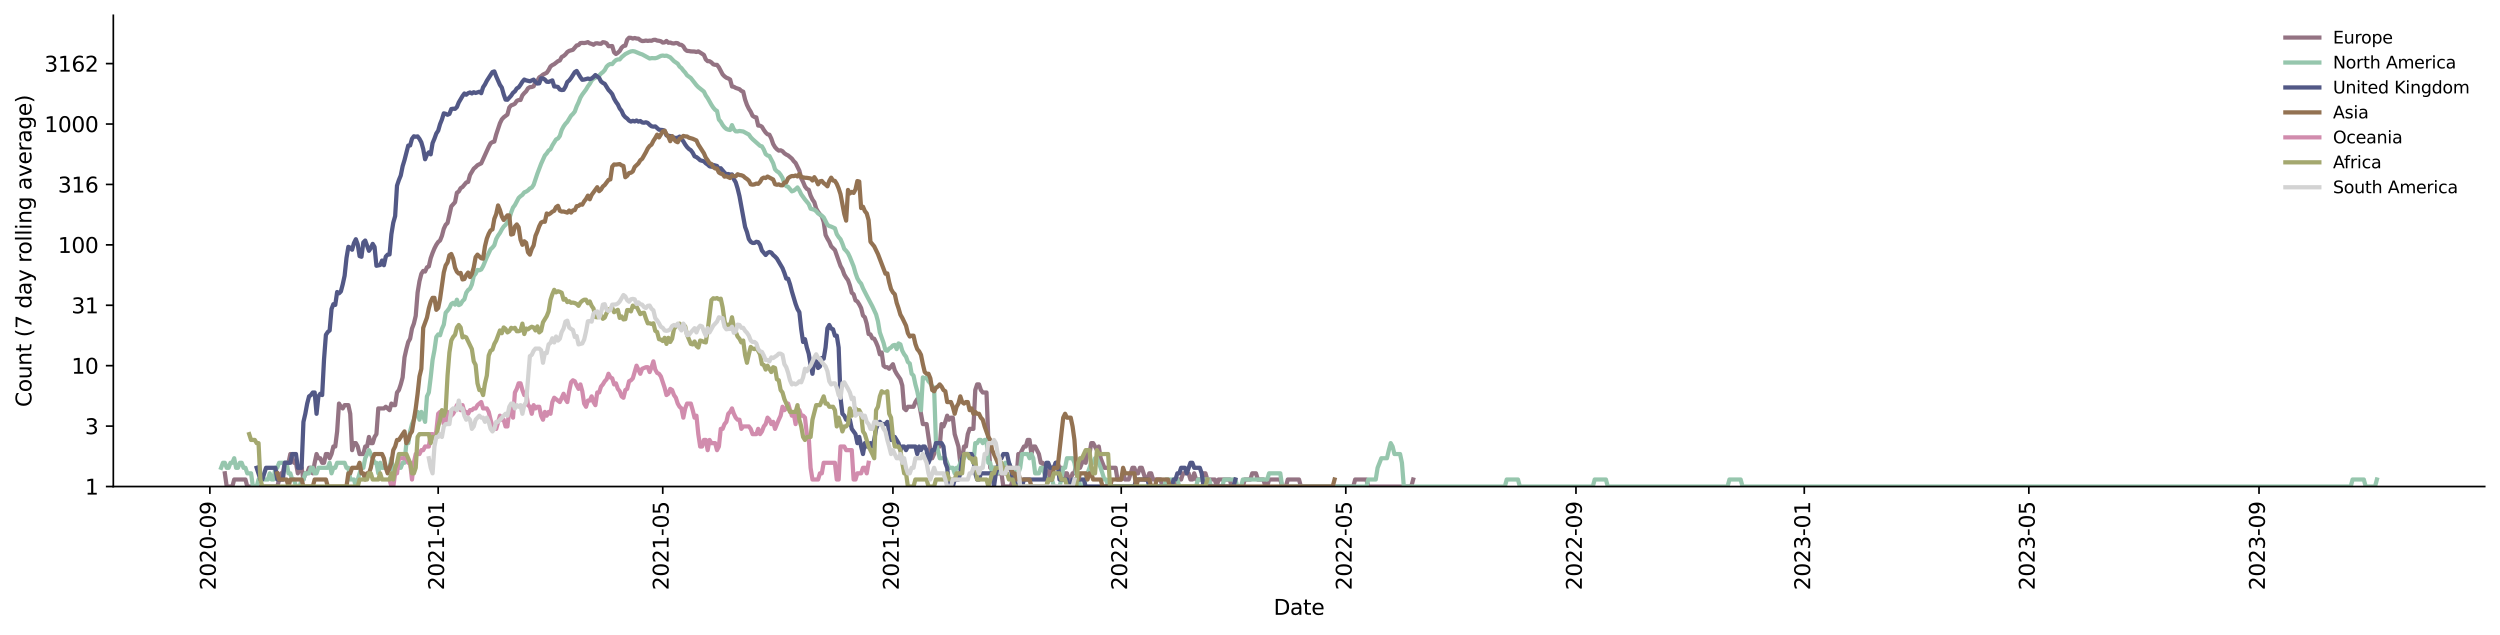 <?xml version="1.0" encoding="utf-8" standalone="no"?>
<!DOCTYPE svg PUBLIC "-//W3C//DTD SVG 1.1//EN"
  "http://www.w3.org/Graphics/SVG/1.1/DTD/svg11.dtd">
<svg xmlns:xlink="http://www.w3.org/1999/xlink" width="1176.528pt" height="298.621pt" viewBox="0 0 1176.528 298.621" xmlns="http://www.w3.org/2000/svg" version="1.1">
 <defs>
  <style type="text/css">*{stroke-linejoin: round; stroke-linecap: butt}</style>
 </defs>
 <g id="figure_1">
  <g id="patch_1">
   <path d="M 0 298.621 
L 1176.528 298.621 
L 1176.528 0 
L 0 0 
z
" style="fill: #ffffff"/>
  </g>
  <g id="axes_1">
   <g id="patch_2">
    <path d="M 53.328 228.96 
L 1169.328 228.96 
L 1169.328 7.2 
L 53.328 7.2 
z
" style="fill: #ffffff"/>
   </g>
   <g id="matplotlib.axis_1">
    <g id="xtick_1">
     <g id="line2d_1">
      <defs>
       <path id="m9c45bd1d59" d="M 0 0 
L 0 3.5 
" style="stroke: #000000; stroke-width: 0.8"/>
      </defs>
      <g>
       <use xlink:href="#m9c45bd1d59" x="98.771" y="228.96" style="stroke: #000000; stroke-width: 0.8"/>
      </g>
     </g>
     <g id="text_1">
      <!-- 2020-09 -->
      <g transform="translate(101.531 277.743)rotate(-90)scale(0.1 -0.1)">
       <defs>
        <path id="DejaVuSans-32" d="M 1228 531 
L 3431 531 
L 3431 0 
L 469 0 
L 469 531 
Q 828 903 1448 1529 
Q 2069 2156 2228 2338 
Q 2531 2678 2651 2914 
Q 2772 3150 2772 3378 
Q 2772 3750 2511 3984 
Q 2250 4219 1831 4219 
Q 1534 4219 1204 4116 
Q 875 4013 500 3803 
L 500 4441 
Q 881 4594 1212 4672 
Q 1544 4750 1819 4750 
Q 2544 4750 2975 4387 
Q 3406 4025 3406 3419 
Q 3406 3131 3298 2873 
Q 3191 2616 2906 2266 
Q 2828 2175 2409 1742 
Q 1991 1309 1228 531 
z
" transform="scale(0.016)"/>
        <path id="DejaVuSans-30" d="M 2034 4250 
Q 1547 4250 1301 3770 
Q 1056 3291 1056 2328 
Q 1056 1369 1301 889 
Q 1547 409 2034 409 
Q 2525 409 2770 889 
Q 3016 1369 3016 2328 
Q 3016 3291 2770 3770 
Q 2525 4250 2034 4250 
z
M 2034 4750 
Q 2819 4750 3233 4129 
Q 3647 3509 3647 2328 
Q 3647 1150 3233 529 
Q 2819 -91 2034 -91 
Q 1250 -91 836 529 
Q 422 1150 422 2328 
Q 422 3509 836 4129 
Q 1250 4750 2034 4750 
z
" transform="scale(0.016)"/>
        <path id="DejaVuSans-2d" d="M 313 2009 
L 1997 2009 
L 1997 1497 
L 313 1497 
L 313 2009 
z
" transform="scale(0.016)"/>
        <path id="DejaVuSans-39" d="M 703 97 
L 703 672 
Q 941 559 1184 500 
Q 1428 441 1663 441 
Q 2288 441 2617 861 
Q 2947 1281 2994 2138 
Q 2813 1869 2534 1725 
Q 2256 1581 1919 1581 
Q 1219 1581 811 2004 
Q 403 2428 403 3163 
Q 403 3881 828 4315 
Q 1253 4750 1959 4750 
Q 2769 4750 3195 4129 
Q 3622 3509 3622 2328 
Q 3622 1225 3098 567 
Q 2575 -91 1691 -91 
Q 1453 -91 1209 -44 
Q 966 3 703 97 
z
M 1959 2075 
Q 2384 2075 2632 2365 
Q 2881 2656 2881 3163 
Q 2881 3666 2632 3958 
Q 2384 4250 1959 4250 
Q 1534 4250 1286 3958 
Q 1038 3666 1038 3163 
Q 1038 2656 1286 2365 
Q 1534 2075 1959 2075 
z
" transform="scale(0.016)"/>
       </defs>
       <use xlink:href="#DejaVuSans-32"/>
       <use xlink:href="#DejaVuSans-30" x="63.623"/>
       <use xlink:href="#DejaVuSans-32" x="127.246"/>
       <use xlink:href="#DejaVuSans-30" x="190.869"/>
       <use xlink:href="#DejaVuSans-2d" x="254.492"/>
       <use xlink:href="#DejaVuSans-30" x="290.576"/>
       <use xlink:href="#DejaVuSans-39" x="354.199"/>
      </g>
     </g>
    </g>
    <g id="xtick_2">
     <g id="line2d_2">
      <g>
       <use xlink:href="#m9c45bd1d59" x="206.214" y="228.96" style="stroke: #000000; stroke-width: 0.8"/>
      </g>
     </g>
     <g id="text_2">
      <!-- 2021-01 -->
      <g transform="translate(208.974 277.743)rotate(-90)scale(0.1 -0.1)">
       <defs>
        <path id="DejaVuSans-31" d="M 794 531 
L 1825 531 
L 1825 4091 
L 703 3866 
L 703 4441 
L 1819 4666 
L 2450 4666 
L 2450 531 
L 3481 531 
L 3481 0 
L 794 0 
L 794 531 
z
" transform="scale(0.016)"/>
       </defs>
       <use xlink:href="#DejaVuSans-32"/>
       <use xlink:href="#DejaVuSans-30" x="63.623"/>
       <use xlink:href="#DejaVuSans-32" x="127.246"/>
       <use xlink:href="#DejaVuSans-31" x="190.869"/>
       <use xlink:href="#DejaVuSans-2d" x="254.492"/>
       <use xlink:href="#DejaVuSans-30" x="290.576"/>
       <use xlink:href="#DejaVuSans-31" x="354.199"/>
      </g>
     </g>
    </g>
    <g id="xtick_3">
     <g id="line2d_3">
      <g>
       <use xlink:href="#m9c45bd1d59" x="311.896" y="228.96" style="stroke: #000000; stroke-width: 0.8"/>
      </g>
     </g>
     <g id="text_3">
      <!-- 2021-05 -->
      <g transform="translate(314.656 277.743)rotate(-90)scale(0.1 -0.1)">
       <defs>
        <path id="DejaVuSans-35" d="M 691 4666 
L 3169 4666 
L 3169 4134 
L 1269 4134 
L 1269 2991 
Q 1406 3038 1543 3061 
Q 1681 3084 1819 3084 
Q 2600 3084 3056 2656 
Q 3513 2228 3513 1497 
Q 3513 744 3044 326 
Q 2575 -91 1722 -91 
Q 1428 -91 1123 -41 
Q 819 9 494 109 
L 494 744 
Q 775 591 1075 516 
Q 1375 441 1709 441 
Q 2250 441 2565 725 
Q 2881 1009 2881 1497 
Q 2881 1984 2565 2268 
Q 2250 2553 1709 2553 
Q 1456 2553 1204 2497 
Q 953 2441 691 2322 
L 691 4666 
z
" transform="scale(0.016)"/>
       </defs>
       <use xlink:href="#DejaVuSans-32"/>
       <use xlink:href="#DejaVuSans-30" x="63.623"/>
       <use xlink:href="#DejaVuSans-32" x="127.246"/>
       <use xlink:href="#DejaVuSans-31" x="190.869"/>
       <use xlink:href="#DejaVuSans-2d" x="254.492"/>
       <use xlink:href="#DejaVuSans-30" x="290.576"/>
       <use xlink:href="#DejaVuSans-35" x="354.199"/>
      </g>
     </g>
    </g>
    <g id="xtick_4">
     <g id="line2d_4">
      <g>
       <use xlink:href="#m9c45bd1d59" x="420.22" y="228.96" style="stroke: #000000; stroke-width: 0.8"/>
      </g>
     </g>
     <g id="text_4">
      <!-- 2021-09 -->
      <g transform="translate(422.98 277.743)rotate(-90)scale(0.1 -0.1)">
       <use xlink:href="#DejaVuSans-32"/>
       <use xlink:href="#DejaVuSans-30" x="63.623"/>
       <use xlink:href="#DejaVuSans-32" x="127.246"/>
       <use xlink:href="#DejaVuSans-31" x="190.869"/>
       <use xlink:href="#DejaVuSans-2d" x="254.492"/>
       <use xlink:href="#DejaVuSans-30" x="290.576"/>
       <use xlink:href="#DejaVuSans-39" x="354.199"/>
      </g>
     </g>
    </g>
    <g id="xtick_5">
     <g id="line2d_5">
      <g>
       <use xlink:href="#m9c45bd1d59" x="527.663" y="228.96" style="stroke: #000000; stroke-width: 0.8"/>
      </g>
     </g>
     <g id="text_5">
      <!-- 2022-01 -->
      <g transform="translate(530.423 277.743)rotate(-90)scale(0.1 -0.1)">
       <use xlink:href="#DejaVuSans-32"/>
       <use xlink:href="#DejaVuSans-30" x="63.623"/>
       <use xlink:href="#DejaVuSans-32" x="127.246"/>
       <use xlink:href="#DejaVuSans-32" x="190.869"/>
       <use xlink:href="#DejaVuSans-2d" x="254.492"/>
       <use xlink:href="#DejaVuSans-30" x="290.576"/>
       <use xlink:href="#DejaVuSans-31" x="354.199"/>
      </g>
     </g>
    </g>
    <g id="xtick_6">
     <g id="line2d_6">
      <g>
       <use xlink:href="#m9c45bd1d59" x="633.345" y="228.96" style="stroke: #000000; stroke-width: 0.8"/>
      </g>
     </g>
     <g id="text_6">
      <!-- 2022-05 -->
      <g transform="translate(636.105 277.743)rotate(-90)scale(0.1 -0.1)">
       <use xlink:href="#DejaVuSans-32"/>
       <use xlink:href="#DejaVuSans-30" x="63.623"/>
       <use xlink:href="#DejaVuSans-32" x="127.246"/>
       <use xlink:href="#DejaVuSans-32" x="190.869"/>
       <use xlink:href="#DejaVuSans-2d" x="254.492"/>
       <use xlink:href="#DejaVuSans-30" x="290.576"/>
       <use xlink:href="#DejaVuSans-35" x="354.199"/>
      </g>
     </g>
    </g>
    <g id="xtick_7">
     <g id="line2d_7">
      <g>
       <use xlink:href="#m9c45bd1d59" x="741.669" y="228.96" style="stroke: #000000; stroke-width: 0.8"/>
      </g>
     </g>
     <g id="text_7">
      <!-- 2022-09 -->
      <g transform="translate(744.428 277.743)rotate(-90)scale(0.1 -0.1)">
       <use xlink:href="#DejaVuSans-32"/>
       <use xlink:href="#DejaVuSans-30" x="63.623"/>
       <use xlink:href="#DejaVuSans-32" x="127.246"/>
       <use xlink:href="#DejaVuSans-32" x="190.869"/>
       <use xlink:href="#DejaVuSans-2d" x="254.492"/>
       <use xlink:href="#DejaVuSans-30" x="290.576"/>
       <use xlink:href="#DejaVuSans-39" x="354.199"/>
      </g>
     </g>
    </g>
    <g id="xtick_8">
     <g id="line2d_8">
      <g>
       <use xlink:href="#m9c45bd1d59" x="849.112" y="228.96" style="stroke: #000000; stroke-width: 0.8"/>
      </g>
     </g>
     <g id="text_8">
      <!-- 2023-01 -->
      <g transform="translate(851.872 277.743)rotate(-90)scale(0.1 -0.1)">
       <defs>
        <path id="DejaVuSans-33" d="M 2597 2516 
Q 3050 2419 3304 2112 
Q 3559 1806 3559 1356 
Q 3559 666 3084 287 
Q 2609 -91 1734 -91 
Q 1441 -91 1130 -33 
Q 819 25 488 141 
L 488 750 
Q 750 597 1062 519 
Q 1375 441 1716 441 
Q 2309 441 2620 675 
Q 2931 909 2931 1356 
Q 2931 1769 2642 2001 
Q 2353 2234 1838 2234 
L 1294 2234 
L 1294 2753 
L 1863 2753 
Q 2328 2753 2575 2939 
Q 2822 3125 2822 3475 
Q 2822 3834 2567 4026 
Q 2313 4219 1838 4219 
Q 1578 4219 1281 4162 
Q 984 4106 628 3988 
L 628 4550 
Q 988 4650 1302 4700 
Q 1616 4750 1894 4750 
Q 2613 4750 3031 4423 
Q 3450 4097 3450 3541 
Q 3450 3153 3228 2886 
Q 3006 2619 2597 2516 
z
" transform="scale(0.016)"/>
       </defs>
       <use xlink:href="#DejaVuSans-32"/>
       <use xlink:href="#DejaVuSans-30" x="63.623"/>
       <use xlink:href="#DejaVuSans-32" x="127.246"/>
       <use xlink:href="#DejaVuSans-33" x="190.869"/>
       <use xlink:href="#DejaVuSans-2d" x="254.492"/>
       <use xlink:href="#DejaVuSans-30" x="290.576"/>
       <use xlink:href="#DejaVuSans-31" x="354.199"/>
      </g>
     </g>
    </g>
    <g id="xtick_9">
     <g id="line2d_9">
      <g>
       <use xlink:href="#m9c45bd1d59" x="954.794" y="228.96" style="stroke: #000000; stroke-width: 0.8"/>
      </g>
     </g>
     <g id="text_9">
      <!-- 2023-05 -->
      <g transform="translate(957.553 277.743)rotate(-90)scale(0.1 -0.1)">
       <use xlink:href="#DejaVuSans-32"/>
       <use xlink:href="#DejaVuSans-30" x="63.623"/>
       <use xlink:href="#DejaVuSans-32" x="127.246"/>
       <use xlink:href="#DejaVuSans-33" x="190.869"/>
       <use xlink:href="#DejaVuSans-2d" x="254.492"/>
       <use xlink:href="#DejaVuSans-30" x="290.576"/>
       <use xlink:href="#DejaVuSans-35" x="354.199"/>
      </g>
     </g>
    </g>
    <g id="xtick_10">
     <g id="line2d_10">
      <g>
       <use xlink:href="#m9c45bd1d59" x="1063.118" y="228.96" style="stroke: #000000; stroke-width: 0.8"/>
      </g>
     </g>
     <g id="text_10">
      <!-- 2023-09 -->
      <g transform="translate(1065.877 277.743)rotate(-90)scale(0.1 -0.1)">
       <use xlink:href="#DejaVuSans-32"/>
       <use xlink:href="#DejaVuSans-30" x="63.623"/>
       <use xlink:href="#DejaVuSans-32" x="127.246"/>
       <use xlink:href="#DejaVuSans-33" x="190.869"/>
       <use xlink:href="#DejaVuSans-2d" x="254.492"/>
       <use xlink:href="#DejaVuSans-30" x="290.576"/>
       <use xlink:href="#DejaVuSans-39" x="354.199"/>
      </g>
     </g>
    </g>
    <g id="text_11">
     <!-- Date -->
     <g transform="translate(599.377 289.341)scale(0.1 -0.1)">
      <defs>
       <path id="DejaVuSans-44" d="M 1259 4147 
L 1259 519 
L 2022 519 
Q 2988 519 3436 956 
Q 3884 1394 3884 2338 
Q 3884 3275 3436 3711 
Q 2988 4147 2022 4147 
L 1259 4147 
z
M 628 4666 
L 1925 4666 
Q 3281 4666 3915 4102 
Q 4550 3538 4550 2338 
Q 4550 1131 3912 565 
Q 3275 0 1925 0 
L 628 0 
L 628 4666 
z
" transform="scale(0.016)"/>
       <path id="DejaVuSans-61" d="M 2194 1759 
Q 1497 1759 1228 1600 
Q 959 1441 959 1056 
Q 959 750 1161 570 
Q 1363 391 1709 391 
Q 2188 391 2477 730 
Q 2766 1069 2766 1631 
L 2766 1759 
L 2194 1759 
z
M 3341 1997 
L 3341 0 
L 2766 0 
L 2766 531 
Q 2569 213 2275 61 
Q 1981 -91 1556 -91 
Q 1019 -91 701 211 
Q 384 513 384 1019 
Q 384 1609 779 1909 
Q 1175 2209 1959 2209 
L 2766 2209 
L 2766 2266 
Q 2766 2663 2505 2880 
Q 2244 3097 1772 3097 
Q 1472 3097 1187 3025 
Q 903 2953 641 2809 
L 641 3341 
Q 956 3463 1253 3523 
Q 1550 3584 1831 3584 
Q 2591 3584 2966 3190 
Q 3341 2797 3341 1997 
z
" transform="scale(0.016)"/>
       <path id="DejaVuSans-74" d="M 1172 4494 
L 1172 3500 
L 2356 3500 
L 2356 3053 
L 1172 3053 
L 1172 1153 
Q 1172 725 1289 603 
Q 1406 481 1766 481 
L 2356 481 
L 2356 0 
L 1766 0 
Q 1100 0 847 248 
Q 594 497 594 1153 
L 594 3053 
L 172 3053 
L 172 3500 
L 594 3500 
L 594 4494 
L 1172 4494 
z
" transform="scale(0.016)"/>
       <path id="DejaVuSans-65" d="M 3597 1894 
L 3597 1613 
L 953 1613 
Q 991 1019 1311 708 
Q 1631 397 2203 397 
Q 2534 397 2845 478 
Q 3156 559 3463 722 
L 3463 178 
Q 3153 47 2828 -22 
Q 2503 -91 2169 -91 
Q 1331 -91 842 396 
Q 353 884 353 1716 
Q 353 2575 817 3079 
Q 1281 3584 2069 3584 
Q 2775 3584 3186 3129 
Q 3597 2675 3597 1894 
z
M 3022 2063 
Q 3016 2534 2758 2815 
Q 2500 3097 2075 3097 
Q 1594 3097 1305 2825 
Q 1016 2553 972 2059 
L 3022 2063 
z
" transform="scale(0.016)"/>
      </defs>
      <use xlink:href="#DejaVuSans-44"/>
      <use xlink:href="#DejaVuSans-61" x="77.002"/>
      <use xlink:href="#DejaVuSans-74" x="138.281"/>
      <use xlink:href="#DejaVuSans-65" x="177.49"/>
     </g>
    </g>
   </g>
   <g id="matplotlib.axis_2">
    <g id="ytick_1">
     <g id="line2d_11">
      <defs>
       <path id="mda5647edc2" d="M 0 0 
L -3.5 0 
" style="stroke: #000000; stroke-width: 0.8"/>
      </defs>
      <g>
       <use xlink:href="#mda5647edc2" x="53.328" y="228.96" style="stroke: #000000; stroke-width: 0.8"/>
      </g>
     </g>
     <g id="text_12">
      <!-- 1 -->
      <g transform="translate(39.966 232.759)scale(0.1 -0.1)">
       <use xlink:href="#DejaVuSans-31"/>
      </g>
     </g>
    </g>
    <g id="ytick_2">
     <g id="line2d_12">
      <g>
       <use xlink:href="#mda5647edc2" x="53.328" y="200.528" style="stroke: #000000; stroke-width: 0.8"/>
      </g>
     </g>
     <g id="text_13">
      <!-- 3 -->
      <g transform="translate(39.966 204.327)scale(0.1 -0.1)">
       <use xlink:href="#DejaVuSans-33"/>
      </g>
     </g>
    </g>
    <g id="ytick_3">
     <g id="line2d_13">
      <g>
       <use xlink:href="#mda5647edc2" x="53.328" y="172.095" style="stroke: #000000; stroke-width: 0.8"/>
      </g>
     </g>
     <g id="text_14">
      <!-- 10 -->
      <g transform="translate(33.603 175.894)scale(0.1 -0.1)">
       <use xlink:href="#DejaVuSans-31"/>
       <use xlink:href="#DejaVuSans-30" x="63.623"/>
      </g>
     </g>
    </g>
    <g id="ytick_4">
     <g id="line2d_14">
      <g>
       <use xlink:href="#mda5647edc2" x="53.328" y="143.663" style="stroke: #000000; stroke-width: 0.8"/>
      </g>
     </g>
     <g id="text_15">
      <!-- 31 -->
      <g transform="translate(33.603 147.462)scale(0.1 -0.1)">
       <use xlink:href="#DejaVuSans-33"/>
       <use xlink:href="#DejaVuSans-31" x="63.623"/>
      </g>
     </g>
    </g>
    <g id="ytick_5">
     <g id="line2d_15">
      <g>
       <use xlink:href="#mda5647edc2" x="53.328" y="115.23" style="stroke: #000000; stroke-width: 0.8"/>
      </g>
     </g>
     <g id="text_16">
      <!-- 100 -->
      <g transform="translate(27.241 119.029)scale(0.1 -0.1)">
       <use xlink:href="#DejaVuSans-31"/>
       <use xlink:href="#DejaVuSans-30" x="63.623"/>
       <use xlink:href="#DejaVuSans-30" x="127.246"/>
      </g>
     </g>
    </g>
    <g id="ytick_6">
     <g id="line2d_16">
      <g>
       <use xlink:href="#mda5647edc2" x="53.328" y="86.798" style="stroke: #000000; stroke-width: 0.8"/>
      </g>
     </g>
     <g id="text_17">
      <!-- 316 -->
      <g transform="translate(27.241 90.597)scale(0.1 -0.1)">
       <defs>
        <path id="DejaVuSans-36" d="M 2113 2584 
Q 1688 2584 1439 2293 
Q 1191 2003 1191 1497 
Q 1191 994 1439 701 
Q 1688 409 2113 409 
Q 2538 409 2786 701 
Q 3034 994 3034 1497 
Q 3034 2003 2786 2293 
Q 2538 2584 2113 2584 
z
M 3366 4563 
L 3366 3988 
Q 3128 4100 2886 4159 
Q 2644 4219 2406 4219 
Q 1781 4219 1451 3797 
Q 1122 3375 1075 2522 
Q 1259 2794 1537 2939 
Q 1816 3084 2150 3084 
Q 2853 3084 3261 2657 
Q 3669 2231 3669 1497 
Q 3669 778 3244 343 
Q 2819 -91 2113 -91 
Q 1303 -91 875 529 
Q 447 1150 447 2328 
Q 447 3434 972 4092 
Q 1497 4750 2381 4750 
Q 2619 4750 2861 4703 
Q 3103 4656 3366 4563 
z
" transform="scale(0.016)"/>
       </defs>
       <use xlink:href="#DejaVuSans-33"/>
       <use xlink:href="#DejaVuSans-31" x="63.623"/>
       <use xlink:href="#DejaVuSans-36" x="127.246"/>
      </g>
     </g>
    </g>
    <g id="ytick_7">
     <g id="line2d_17">
      <g>
       <use xlink:href="#mda5647edc2" x="53.328" y="58.365" style="stroke: #000000; stroke-width: 0.8"/>
      </g>
     </g>
     <g id="text_18">
      <!-- 1000 -->
      <g transform="translate(20.878 62.165)scale(0.1 -0.1)">
       <use xlink:href="#DejaVuSans-31"/>
       <use xlink:href="#DejaVuSans-30" x="63.623"/>
       <use xlink:href="#DejaVuSans-30" x="127.246"/>
       <use xlink:href="#DejaVuSans-30" x="190.869"/>
      </g>
     </g>
    </g>
    <g id="ytick_8">
     <g id="line2d_18">
      <g>
       <use xlink:href="#mda5647edc2" x="53.328" y="29.933" style="stroke: #000000; stroke-width: 0.8"/>
      </g>
     </g>
     <g id="text_19">
      <!-- 3162 -->
      <g transform="translate(20.878 33.732)scale(0.1 -0.1)">
       <use xlink:href="#DejaVuSans-33"/>
       <use xlink:href="#DejaVuSans-31" x="63.623"/>
       <use xlink:href="#DejaVuSans-36" x="127.246"/>
       <use xlink:href="#DejaVuSans-32" x="190.869"/>
      </g>
     </g>
    </g>
    <g id="text_20">
     <!-- Count (7 day rolling average) -->
     <g transform="translate(14.798 191.548)rotate(-90)scale(0.1 -0.1)">
      <defs>
       <path id="DejaVuSans-43" d="M 4122 4306 
L 4122 3641 
Q 3803 3938 3442 4084 
Q 3081 4231 2675 4231 
Q 1875 4231 1450 3742 
Q 1025 3253 1025 2328 
Q 1025 1406 1450 917 
Q 1875 428 2675 428 
Q 3081 428 3442 575 
Q 3803 722 4122 1019 
L 4122 359 
Q 3791 134 3420 21 
Q 3050 -91 2638 -91 
Q 1578 -91 968 557 
Q 359 1206 359 2328 
Q 359 3453 968 4101 
Q 1578 4750 2638 4750 
Q 3056 4750 3426 4639 
Q 3797 4528 4122 4306 
z
" transform="scale(0.016)"/>
       <path id="DejaVuSans-6f" d="M 1959 3097 
Q 1497 3097 1228 2736 
Q 959 2375 959 1747 
Q 959 1119 1226 758 
Q 1494 397 1959 397 
Q 2419 397 2687 759 
Q 2956 1122 2956 1747 
Q 2956 2369 2687 2733 
Q 2419 3097 1959 3097 
z
M 1959 3584 
Q 2709 3584 3137 3096 
Q 3566 2609 3566 1747 
Q 3566 888 3137 398 
Q 2709 -91 1959 -91 
Q 1206 -91 779 398 
Q 353 888 353 1747 
Q 353 2609 779 3096 
Q 1206 3584 1959 3584 
z
" transform="scale(0.016)"/>
       <path id="DejaVuSans-75" d="M 544 1381 
L 544 3500 
L 1119 3500 
L 1119 1403 
Q 1119 906 1312 657 
Q 1506 409 1894 409 
Q 2359 409 2629 706 
Q 2900 1003 2900 1516 
L 2900 3500 
L 3475 3500 
L 3475 0 
L 2900 0 
L 2900 538 
Q 2691 219 2414 64 
Q 2138 -91 1772 -91 
Q 1169 -91 856 284 
Q 544 659 544 1381 
z
M 1991 3584 
L 1991 3584 
z
" transform="scale(0.016)"/>
       <path id="DejaVuSans-6e" d="M 3513 2113 
L 3513 0 
L 2938 0 
L 2938 2094 
Q 2938 2591 2744 2837 
Q 2550 3084 2163 3084 
Q 1697 3084 1428 2787 
Q 1159 2491 1159 1978 
L 1159 0 
L 581 0 
L 581 3500 
L 1159 3500 
L 1159 2956 
Q 1366 3272 1645 3428 
Q 1925 3584 2291 3584 
Q 2894 3584 3203 3211 
Q 3513 2838 3513 2113 
z
" transform="scale(0.016)"/>
       <path id="DejaVuSans-20" transform="scale(0.016)"/>
       <path id="DejaVuSans-28" d="M 1984 4856 
Q 1566 4138 1362 3434 
Q 1159 2731 1159 2009 
Q 1159 1288 1364 580 
Q 1569 -128 1984 -844 
L 1484 -844 
Q 1016 -109 783 600 
Q 550 1309 550 2009 
Q 550 2706 781 3412 
Q 1013 4119 1484 4856 
L 1984 4856 
z
" transform="scale(0.016)"/>
       <path id="DejaVuSans-37" d="M 525 4666 
L 3525 4666 
L 3525 4397 
L 1831 0 
L 1172 0 
L 2766 4134 
L 525 4134 
L 525 4666 
z
" transform="scale(0.016)"/>
       <path id="DejaVuSans-64" d="M 2906 2969 
L 2906 4863 
L 3481 4863 
L 3481 0 
L 2906 0 
L 2906 525 
Q 2725 213 2448 61 
Q 2172 -91 1784 -91 
Q 1150 -91 751 415 
Q 353 922 353 1747 
Q 353 2572 751 3078 
Q 1150 3584 1784 3584 
Q 2172 3584 2448 3432 
Q 2725 3281 2906 2969 
z
M 947 1747 
Q 947 1113 1208 752 
Q 1469 391 1925 391 
Q 2381 391 2643 752 
Q 2906 1113 2906 1747 
Q 2906 2381 2643 2742 
Q 2381 3103 1925 3103 
Q 1469 3103 1208 2742 
Q 947 2381 947 1747 
z
" transform="scale(0.016)"/>
       <path id="DejaVuSans-79" d="M 2059 -325 
Q 1816 -950 1584 -1140 
Q 1353 -1331 966 -1331 
L 506 -1331 
L 506 -850 
L 844 -850 
Q 1081 -850 1212 -737 
Q 1344 -625 1503 -206 
L 1606 56 
L 191 3500 
L 800 3500 
L 1894 763 
L 2988 3500 
L 3597 3500 
L 2059 -325 
z
" transform="scale(0.016)"/>
       <path id="DejaVuSans-72" d="M 2631 2963 
Q 2534 3019 2420 3045 
Q 2306 3072 2169 3072 
Q 1681 3072 1420 2755 
Q 1159 2438 1159 1844 
L 1159 0 
L 581 0 
L 581 3500 
L 1159 3500 
L 1159 2956 
Q 1341 3275 1631 3429 
Q 1922 3584 2338 3584 
Q 2397 3584 2469 3576 
Q 2541 3569 2628 3553 
L 2631 2963 
z
" transform="scale(0.016)"/>
       <path id="DejaVuSans-6c" d="M 603 4863 
L 1178 4863 
L 1178 0 
L 603 0 
L 603 4863 
z
" transform="scale(0.016)"/>
       <path id="DejaVuSans-69" d="M 603 3500 
L 1178 3500 
L 1178 0 
L 603 0 
L 603 3500 
z
M 603 4863 
L 1178 4863 
L 1178 4134 
L 603 4134 
L 603 4863 
z
" transform="scale(0.016)"/>
       <path id="DejaVuSans-67" d="M 2906 1791 
Q 2906 2416 2648 2759 
Q 2391 3103 1925 3103 
Q 1463 3103 1205 2759 
Q 947 2416 947 1791 
Q 947 1169 1205 825 
Q 1463 481 1925 481 
Q 2391 481 2648 825 
Q 2906 1169 2906 1791 
z
M 3481 434 
Q 3481 -459 3084 -895 
Q 2688 -1331 1869 -1331 
Q 1566 -1331 1297 -1286 
Q 1028 -1241 775 -1147 
L 775 -588 
Q 1028 -725 1275 -790 
Q 1522 -856 1778 -856 
Q 2344 -856 2625 -561 
Q 2906 -266 2906 331 
L 2906 616 
Q 2728 306 2450 153 
Q 2172 0 1784 0 
Q 1141 0 747 490 
Q 353 981 353 1791 
Q 353 2603 747 3093 
Q 1141 3584 1784 3584 
Q 2172 3584 2450 3431 
Q 2728 3278 2906 2969 
L 2906 3500 
L 3481 3500 
L 3481 434 
z
" transform="scale(0.016)"/>
       <path id="DejaVuSans-76" d="M 191 3500 
L 800 3500 
L 1894 563 
L 2988 3500 
L 3597 3500 
L 2284 0 
L 1503 0 
L 191 3500 
z
" transform="scale(0.016)"/>
       <path id="DejaVuSans-29" d="M 513 4856 
L 1013 4856 
Q 1481 4119 1714 3412 
Q 1947 2706 1947 2009 
Q 1947 1309 1714 600 
Q 1481 -109 1013 -844 
L 513 -844 
Q 928 -128 1133 580 
Q 1338 1288 1338 2009 
Q 1338 2731 1133 3434 
Q 928 4138 513 4856 
z
" transform="scale(0.016)"/>
      </defs>
      <use xlink:href="#DejaVuSans-43"/>
      <use xlink:href="#DejaVuSans-6f" x="69.824"/>
      <use xlink:href="#DejaVuSans-75" x="131.006"/>
      <use xlink:href="#DejaVuSans-6e" x="194.385"/>
      <use xlink:href="#DejaVuSans-74" x="257.764"/>
      <use xlink:href="#DejaVuSans-20" x="296.973"/>
      <use xlink:href="#DejaVuSans-28" x="328.76"/>
      <use xlink:href="#DejaVuSans-37" x="367.773"/>
      <use xlink:href="#DejaVuSans-20" x="431.396"/>
      <use xlink:href="#DejaVuSans-64" x="463.184"/>
      <use xlink:href="#DejaVuSans-61" x="526.66"/>
      <use xlink:href="#DejaVuSans-79" x="587.939"/>
      <use xlink:href="#DejaVuSans-20" x="647.119"/>
      <use xlink:href="#DejaVuSans-72" x="678.906"/>
      <use xlink:href="#DejaVuSans-6f" x="717.77"/>
      <use xlink:href="#DejaVuSans-6c" x="778.951"/>
      <use xlink:href="#DejaVuSans-6c" x="806.734"/>
      <use xlink:href="#DejaVuSans-69" x="834.518"/>
      <use xlink:href="#DejaVuSans-6e" x="862.301"/>
      <use xlink:href="#DejaVuSans-67" x="925.68"/>
      <use xlink:href="#DejaVuSans-20" x="989.156"/>
      <use xlink:href="#DejaVuSans-61" x="1020.943"/>
      <use xlink:href="#DejaVuSans-76" x="1082.223"/>
      <use xlink:href="#DejaVuSans-65" x="1141.402"/>
      <use xlink:href="#DejaVuSans-72" x="1202.926"/>
      <use xlink:href="#DejaVuSans-61" x="1244.039"/>
      <use xlink:href="#DejaVuSans-67" x="1305.318"/>
      <use xlink:href="#DejaVuSans-65" x="1368.795"/>
      <use xlink:href="#DejaVuSans-29" x="1430.318"/>
     </g>
    </g>
   </g>
   <g id="line2d_19">
    <path d="M 105.817 222.754 
L 106.697 228.96 
L 109.339 228.96 
L 110.22 225.662 
L 115.504 225.662 
L 116.385 228.96 
L 130.476 228.96 
L 132.237 222.754 
L 133.118 222.754 
L 133.999 217.798 
L 135.76 217.798 
L 136.641 213.672 
L 138.402 217.798 
L 139.283 217.798 
L 140.163 222.754 
L 141.044 220.152 
L 141.925 220.152 
L 142.805 225.662 
L 143.686 222.754 
L 144.567 222.754 
L 145.447 220.152 
L 146.328 220.152 
L 147.209 222.754 
L 148.089 217.798 
L 148.97 213.672 
L 149.851 215.649 
L 150.732 215.649 
L 151.612 217.798 
L 152.493 217.798 
L 153.374 213.672 
L 154.254 213.672 
L 155.135 215.649 
L 156.016 213.672 
L 156.896 210.138 
L 157.777 210.138 
L 158.658 203.033 
L 159.538 189.929 
L 160.419 191.426 
L 161.3 192.21 
L 162.18 190.666 
L 163.942 190.666 
L 164.822 194.724 
L 165.703 211.842 
L 166.584 208.544 
L 167.464 208.544 
L 168.345 210.138 
L 169.226 213.672 
L 170.987 213.672 
L 171.868 210.138 
L 172.749 210.138 
L 173.629 205.635 
L 174.51 208.544 
L 175.391 208.544 
L 176.271 205.635 
L 177.152 204.3 
L 178.033 192.21 
L 180.675 192.21 
L 181.555 191.426 
L 183.317 193.02 
L 184.197 189.929 
L 185.078 190.666 
L 185.959 190.666 
L 186.839 184.711 
L 187.72 183.562 
L 188.601 180.904 
L 189.482 177.606 
L 190.362 168.188 
L 191.243 164.295 
L 192.124 160.933 
L 193.004 159.409 
L 193.885 154.627 
L 194.766 152.305 
L 195.646 148.634 
L 196.527 137.683 
L 197.408 132.348 
L 198.288 128.866 
L 199.169 127.495 
L 200.05 127.787 
L 200.93 125.815 
L 201.811 125.385 
L 202.692 121.502 
L 203.572 119.037 
L 204.453 116.909 
L 205.334 115.195 
L 206.214 113.891 
L 207.095 113.167 
L 207.976 110.994 
L 208.857 107.662 
L 209.737 105.788 
L 210.618 104.936 
L 212.379 97.11 
L 214.141 95.156 
L 215.021 90.701 
L 215.902 90.132 
L 216.783 88.538 
L 217.663 87.993 
L 219.425 85.874 
L 220.305 85.606 
L 221.186 82.345 
L 222.947 79.373 
L 223.828 78.632 
L 224.709 77.743 
L 226.47 76.869 
L 229.993 69.107 
L 230.874 67.422 
L 231.754 66.883 
L 232.635 66.616 
L 233.516 63.288 
L 235.277 58.001 
L 236.158 56.201 
L 237.038 55.226 
L 238.8 53.904 
L 239.68 50.583 
L 240.561 49.569 
L 241.442 49.274 
L 242.322 48.808 
L 243.203 47.474 
L 244.084 47.093 
L 244.964 47.051 
L 245.845 44.866 
L 246.726 43.828 
L 247.607 42.975 
L 248.487 41.545 
L 249.368 41.016 
L 250.249 40.935 
L 251.129 40.613 
L 252.01 38.683 
L 252.891 38.062 
L 253.771 36.404 
L 254.652 35.872 
L 255.533 35.115 
L 257.294 34.248 
L 258.175 32.97 
L 259.055 31.297 
L 259.936 30.63 
L 260.817 30.192 
L 262.578 28.791 
L 263.459 28.453 
L 264.339 26.821 
L 265.22 26.354 
L 266.101 25.608 
L 266.982 24.5 
L 267.862 23.945 
L 269.624 23.44 
L 271.385 21.39 
L 272.266 21.206 
L 273.146 20.273 
L 274.027 20.191 
L 274.908 20.256 
L 275.788 20.107 
L 276.669 19.823 
L 277.55 20.411 
L 278.43 20.646 
L 279.311 21.058 
L 280.192 20.42 
L 281.072 20.368 
L 281.953 20.548 
L 282.834 20.605 
L 283.714 19.856 
L 284.595 19.987 
L 285.476 20.379 
L 286.357 21.731 
L 288.118 21.675 
L 288.999 24.641 
L 289.879 25.408 
L 290.76 24.814 
L 291.641 23.977 
L 292.521 22.462 
L 293.402 21.662 
L 294.283 21.474 
L 295.163 18.692 
L 296.044 17.76 
L 296.925 17.817 
L 297.805 18.137 
L 298.686 17.883 
L 299.567 18.145 
L 300.447 18.197 
L 301.328 18.922 
L 302.209 19.321 
L 303.089 19.267 
L 303.97 19.086 
L 304.851 19.252 
L 305.732 19.115 
L 306.612 19.195 
L 307.493 18.785 
L 308.374 18.71 
L 309.254 19.087 
L 310.135 19.197 
L 311.016 19.419 
L 311.896 20.036 
L 312.777 19.945 
L 313.658 19.27 
L 314.538 20.133 
L 315.419 20.021 
L 316.3 20.365 
L 317.18 20.462 
L 318.061 20.227 
L 318.942 20.328 
L 319.822 21.032 
L 320.703 21.12 
L 321.584 21.817 
L 322.464 23.305 
L 323.345 23.97 
L 324.226 24.006 
L 325.107 24.186 
L 326.868 24.249 
L 327.749 24.488 
L 328.629 24.175 
L 331.271 25.847 
L 332.152 27.961 
L 333.033 28.781 
L 333.913 28.804 
L 334.794 29.371 
L 335.675 30.283 
L 336.555 30.508 
L 337.436 30.529 
L 338.317 31.668 
L 340.078 35.019 
L 340.959 35.925 
L 341.839 36.572 
L 342.72 36.913 
L 343.601 37.433 
L 344.482 40.712 
L 345.362 40.857 
L 346.243 41.373 
L 348.004 41.967 
L 348.885 42.77 
L 349.766 43.161 
L 350.646 46.86 
L 351.527 49.348 
L 352.408 51.166 
L 353.288 52.571 
L 354.169 54.497 
L 355.05 55.046 
L 355.93 55.257 
L 356.811 59.085 
L 357.692 59.158 
L 358.572 59.647 
L 359.453 61.125 
L 360.334 62.371 
L 361.214 63.206 
L 362.095 63.396 
L 362.976 65.203 
L 363.857 67.771 
L 364.737 69.244 
L 365.618 70.222 
L 366.499 70.875 
L 367.379 70.729 
L 368.26 71.164 
L 369.141 72.136 
L 370.021 72.741 
L 370.902 73.162 
L 372.663 74.651 
L 373.544 75.839 
L 374.425 76.72 
L 376.186 80.307 
L 377.067 83.892 
L 377.947 85.66 
L 378.828 87.748 
L 379.709 88.9 
L 380.589 89.316 
L 381.47 92.043 
L 382.351 93.905 
L 383.232 95.172 
L 384.112 98.165 
L 384.993 99.697 
L 385.874 100.852 
L 386.754 101.816 
L 387.635 104.407 
L 388.516 110.552 
L 389.396 112.306 
L 390.277 113.791 
L 391.158 115.91 
L 392.919 117.676 
L 395.561 125.173 
L 396.442 126.697 
L 397.322 129.174 
L 398.203 130.644 
L 399.084 131.859 
L 399.964 134.331 
L 400.845 137.771 
L 401.726 138.484 
L 402.607 141.359 
L 403.487 141.873 
L 404.368 143.26 
L 405.249 144.964 
L 406.129 148.498 
L 407.01 149.326 
L 407.891 152.305 
L 408.771 157.19 
L 409.652 157.384 
L 410.533 159.199 
L 411.413 159.409 
L 412.294 161.158 
L 413.175 163.287 
L 414.055 166.726 
L 414.936 165.889 
L 415.817 172.095 
L 416.697 172.811 
L 417.578 172.811 
L 418.459 173.548 
L 420.22 171.399 
L 421.101 174.308 
L 421.982 175.902 
L 423.743 178.504 
L 424.624 181.413 
L 425.504 192.21 
L 426.385 193.02 
L 427.266 191.426 
L 429.908 191.426 
L 430.788 189.213 
L 431.669 187.841 
L 432.55 189.929 
L 434.311 199.582 
L 436.072 199.582 
L 437.834 211.842 
L 438.714 215.649 
L 439.595 213.672 
L 440.476 210.138 
L 442.237 210.138 
L 443.118 199.582 
L 443.999 200.68 
L 444.879 198.531 
L 445.76 195.622 
L 446.641 197.523 
L 447.521 196.554 
L 448.402 196.554 
L 449.283 204.3 
L 451.044 210.138 
L 451.925 217.798 
L 452.805 215.649 
L 453.686 210.138 
L 454.567 210.138 
L 455.447 204.3 
L 456.328 201.829 
L 458.089 201.829 
L 458.97 183.562 
L 459.851 180.904 
L 460.732 180.904 
L 461.612 183.562 
L 462.493 184.711 
L 464.254 184.711 
L 465.135 207.047 
L 466.016 220.152 
L 468.658 220.152 
L 469.538 222.754 
L 471.3 222.754 
L 472.18 228.96 
L 475.703 228.96 
L 476.584 225.662 
L 478.345 225.662 
L 479.226 213.672 
L 480.107 213.672 
L 481.868 210.138 
L 482.749 210.138 
L 483.629 207.047 
L 484.51 207.047 
L 485.391 213.672 
L 486.271 210.138 
L 487.152 210.138 
L 488.913 213.672 
L 489.794 217.798 
L 490.675 217.798 
L 492.436 222.754 
L 493.317 225.662 
L 494.197 220.152 
L 495.959 220.152 
L 496.839 217.798 
L 497.72 217.798 
L 498.601 220.152 
L 499.482 220.152 
L 500.362 225.662 
L 501.243 222.754 
L 502.124 222.754 
L 503.004 225.662 
L 503.885 225.662 
L 504.766 222.754 
L 505.646 222.754 
L 506.527 217.798 
L 507.408 220.152 
L 508.288 220.152 
L 510.05 215.649 
L 510.93 217.798 
L 511.811 211.842 
L 512.692 213.672 
L 513.572 208.544 
L 514.453 208.544 
L 516.214 211.842 
L 517.095 210.138 
L 517.976 215.649 
L 519.737 220.152 
L 525.021 220.152 
L 525.902 225.662 
L 527.663 225.662 
L 528.544 222.754 
L 529.425 225.662 
L 531.186 225.662 
L 532.947 220.152 
L 533.828 220.152 
L 534.709 222.754 
L 535.589 222.754 
L 536.47 220.152 
L 537.351 220.152 
L 539.112 225.662 
L 539.993 225.662 
L 540.874 222.754 
L 541.754 222.754 
L 542.635 225.662 
L 546.158 225.662 
L 547.038 228.96 
L 553.203 228.96 
L 554.084 225.662 
L 555.845 225.662 
L 556.726 222.754 
L 559.368 222.754 
L 560.249 225.662 
L 561.129 225.662 
L 562.01 222.754 
L 562.891 225.662 
L 565.533 225.662 
L 566.413 222.754 
L 567.294 222.754 
L 568.175 225.662 
L 571.697 225.662 
L 572.578 228.96 
L 573.459 225.662 
L 578.743 225.662 
L 579.624 228.96 
L 584.908 228.96 
L 585.788 225.662 
L 588.43 225.662 
L 589.311 222.754 
L 591.072 222.754 
L 591.953 225.662 
L 594.595 225.662 
L 595.476 228.96 
L 596.357 228.96 
L 597.237 225.662 
L 602.521 225.662 
L 603.402 228.96 
L 605.163 228.96 
L 606.044 225.662 
L 611.328 225.662 
L 612.209 228.96 
L 636.868 228.96 
L 637.749 225.662 
L 643.033 225.662 
L 643.913 228.96 
L 664.169 228.96 
L 665.05 225.662 
L 665.05 225.662 
" clip-path="url(#p15684fa2cf)" style="fill: none; stroke: #947383; stroke-width: 2; stroke-linecap: square"/>
   </g>
   <g id="line2d_20">
    <path d="M 104.055 220.152 
L 104.936 217.798 
L 105.817 217.798 
L 106.697 220.152 
L 107.578 220.152 
L 108.459 217.798 
L 109.339 217.798 
L 110.22 215.649 
L 111.101 220.152 
L 111.982 220.152 
L 112.862 217.798 
L 113.743 217.798 
L 114.624 220.152 
L 115.504 220.152 
L 116.385 222.754 
L 118.146 222.754 
L 119.027 228.96 
L 120.788 228.96 
L 121.669 225.662 
L 126.072 225.662 
L 126.953 222.754 
L 127.834 225.662 
L 128.714 225.662 
L 129.595 220.152 
L 130.476 220.152 
L 131.357 217.798 
L 134.879 217.798 
L 135.76 222.754 
L 136.641 222.754 
L 137.521 225.662 
L 138.402 225.662 
L 139.283 228.96 
L 141.044 228.96 
L 141.925 225.662 
L 142.805 225.662 
L 143.686 222.754 
L 145.447 222.754 
L 146.328 220.152 
L 147.209 220.152 
L 148.089 222.754 
L 148.97 222.754 
L 149.851 220.152 
L 154.254 220.152 
L 155.135 217.798 
L 156.016 222.754 
L 156.896 220.152 
L 157.777 220.152 
L 158.658 217.798 
L 162.18 217.798 
L 163.061 220.152 
L 163.942 220.152 
L 164.822 225.662 
L 166.584 225.662 
L 167.464 228.96 
L 169.226 222.754 
L 170.107 220.152 
L 170.987 220.152 
L 171.868 215.649 
L 173.629 211.842 
L 175.391 215.649 
L 176.271 217.798 
L 177.152 217.798 
L 178.033 222.754 
L 178.913 217.798 
L 179.794 220.152 
L 183.317 220.152 
L 184.197 215.649 
L 185.078 222.754 
L 185.959 222.754 
L 186.839 220.152 
L 188.601 220.152 
L 189.482 217.798 
L 190.362 217.798 
L 191.243 208.544 
L 192.124 208.544 
L 193.004 203.033 
L 193.885 199.582 
L 194.766 197.523 
L 195.646 194.724 
L 196.527 193.857 
L 197.408 197.523 
L 198.288 193.857 
L 199.169 195.622 
L 200.05 198.531 
L 200.93 186.541 
L 201.811 184.711 
L 202.692 177.606 
L 203.572 169.423 
L 204.453 164.815 
L 205.334 158.579 
L 206.214 157.384 
L 207.095 157.776 
L 207.976 154.801 
L 208.857 152.784 
L 209.737 147.177 
L 210.618 146.169 
L 211.499 144.964 
L 212.379 143.041 
L 213.26 142.503 
L 214.141 143.37 
L 215.021 141.056 
L 215.902 143.591 
L 216.783 143.15 
L 217.663 141.666 
L 218.544 140.856 
L 219.425 137.771 
L 220.305 136.487 
L 221.186 135.828 
L 222.067 133.876 
L 222.947 129.93 
L 223.828 128.805 
L 224.709 127.036 
L 225.589 127.207 
L 226.47 126.809 
L 227.351 125.279 
L 229.112 121.007 
L 230.874 117.289 
L 231.754 116.497 
L 232.635 115.407 
L 233.516 112.495 
L 234.396 110.875 
L 235.277 109.635 
L 236.158 107.976 
L 237.038 106.645 
L 237.919 105.788 
L 238.8 104.59 
L 239.68 102.842 
L 240.561 99.98 
L 241.442 97.658 
L 242.322 96.507 
L 244.084 93.158 
L 244.964 92.335 
L 245.845 91.701 
L 246.726 90.518 
L 247.607 90.184 
L 248.487 89.589 
L 249.368 88.706 
L 250.249 88.288 
L 251.129 86.984 
L 252.891 81.746 
L 254.652 77.087 
L 256.413 73.174 
L 257.294 72.186 
L 258.175 70.858 
L 259.055 70.274 
L 259.936 68.435 
L 261.697 65.607 
L 262.578 65.189 
L 263.459 63.969 
L 264.339 61.192 
L 265.22 59.517 
L 266.101 58.27 
L 266.982 57.339 
L 268.743 54.452 
L 269.624 53.602 
L 270.504 52.49 
L 271.385 50.053 
L 272.266 48.19 
L 273.146 45.947 
L 274.027 44.491 
L 275.788 42.144 
L 276.669 40.644 
L 277.55 39.446 
L 278.43 37.874 
L 279.311 37.037 
L 281.953 35.603 
L 282.834 34.615 
L 283.714 33.954 
L 284.595 32.989 
L 285.476 31.351 
L 286.357 30.528 
L 287.237 30.093 
L 288.118 30.166 
L 288.999 29.073 
L 289.879 28.297 
L 290.76 27.98 
L 291.641 27.963 
L 292.521 26.913 
L 294.283 25.456 
L 296.044 24.542 
L 296.925 24.206 
L 297.805 24.061 
L 298.686 24.216 
L 301.328 25.321 
L 302.209 25.608 
L 305.732 27.528 
L 306.612 27.355 
L 308.374 27.395 
L 309.254 27.172 
L 311.016 26.306 
L 311.896 26.141 
L 312.777 26.306 
L 313.658 26.182 
L 315.419 26.972 
L 317.18 28.787 
L 318.942 29.975 
L 319.822 31.348 
L 320.703 32.053 
L 321.584 33.202 
L 322.464 34.161 
L 323.345 35.443 
L 325.107 36.714 
L 327.749 40.086 
L 328.629 40.991 
L 331.271 43.108 
L 332.152 44.935 
L 333.033 46.176 
L 334.794 49.318 
L 335.675 50.653 
L 336.555 51.675 
L 337.436 52.23 
L 338.317 56.256 
L 339.197 57.278 
L 340.078 58.821 
L 340.959 59.942 
L 341.839 60.702 
L 342.72 61.026 
L 343.601 61.18 
L 344.482 58.886 
L 345.362 60.893 
L 346.243 61.796 
L 347.124 61.837 
L 348.004 61.631 
L 349.766 61.878 
L 351.527 62.848 
L 352.408 63.296 
L 353.288 64.565 
L 354.169 65.489 
L 356.811 67.838 
L 357.692 68.632 
L 358.572 68.885 
L 359.453 70.388 
L 360.334 72.515 
L 361.214 73.181 
L 362.095 73.426 
L 363.857 76.817 
L 364.737 79.689 
L 365.618 80.6 
L 366.499 81.145 
L 367.379 82.27 
L 368.26 83.744 
L 369.141 86.428 
L 370.021 87.61 
L 370.902 87.935 
L 372.663 90.043 
L 373.544 89.74 
L 374.425 89.058 
L 375.305 88.217 
L 376.186 89.589 
L 377.067 91.444 
L 378.828 93.89 
L 380.589 96 
L 381.47 98.218 
L 383.232 98.719 
L 384.112 99.397 
L 384.993 100.441 
L 386.754 101.531 
L 387.635 102.313 
L 389.396 105.764 
L 390.277 106.372 
L 391.158 106.645 
L 392.919 107.456 
L 393.8 110.204 
L 394.68 111.565 
L 395.561 112.589 
L 396.442 114.672 
L 397.322 117.136 
L 398.203 118.029 
L 399.084 119.161 
L 399.964 121.007 
L 401.726 125.385 
L 402.607 128.501 
L 403.487 130.976 
L 404.368 132.49 
L 405.249 133.504 
L 406.129 135.666 
L 407.891 139.126 
L 410.533 144.154 
L 412.294 147.961 
L 413.175 151.221 
L 414.055 156.43 
L 415.817 161.386 
L 416.697 164.815 
L 417.578 165.079 
L 418.459 164.039 
L 419.339 163.535 
L 420.22 162.557 
L 421.101 162.318 
L 421.982 164.295 
L 422.862 161.616 
L 423.743 162.082 
L 424.624 165.079 
L 425.504 166.726 
L 426.385 167.888 
L 427.266 170.391 
L 428.146 171.059 
L 429.027 175.902 
L 429.908 176.739 
L 430.788 180.904 
L 431.669 184.129 
L 433.43 193.02 
L 434.311 177.606 
L 435.192 178.051 
L 436.072 177.606 
L 436.953 179.436 
L 437.834 180.405 
L 438.714 181.933 
L 439.595 182.464 
L 440.476 208.544 
L 441.357 211.842 
L 442.237 215.649 
L 444.879 215.649 
L 446.641 220.152 
L 448.402 220.152 
L 449.283 222.754 
L 450.163 220.152 
L 451.044 220.152 
L 452.805 215.649 
L 453.686 215.649 
L 454.567 213.672 
L 455.447 213.672 
L 456.328 215.649 
L 457.209 215.649 
L 458.089 217.798 
L 458.97 208.544 
L 459.851 208.544 
L 460.732 207.047 
L 461.612 207.047 
L 462.493 208.544 
L 463.374 207.047 
L 464.254 207.047 
L 465.135 217.798 
L 466.016 217.798 
L 466.896 222.754 
L 467.777 220.152 
L 468.658 220.152 
L 469.538 222.754 
L 470.419 220.152 
L 472.18 220.152 
L 473.061 217.798 
L 474.822 217.798 
L 476.584 222.754 
L 477.464 222.754 
L 478.345 220.152 
L 479.226 222.754 
L 480.107 220.152 
L 480.987 213.672 
L 483.629 213.672 
L 484.51 215.649 
L 485.391 213.672 
L 486.271 215.649 
L 487.152 222.754 
L 488.913 222.754 
L 489.794 220.152 
L 490.675 220.152 
L 492.436 225.662 
L 495.078 225.662 
L 495.959 228.96 
L 498.601 228.96 
L 499.482 225.662 
L 500.362 220.152 
L 501.243 220.152 
L 502.124 215.649 
L 504.766 215.649 
L 505.646 217.798 
L 506.527 222.754 
L 507.408 222.754 
L 508.288 228.96 
L 510.05 228.96 
L 511.811 222.754 
L 513.572 217.798 
L 514.453 217.798 
L 515.334 215.649 
L 516.214 215.649 
L 517.976 220.152 
L 519.737 225.662 
L 520.618 225.662 
L 521.499 228.96 
L 547.919 228.96 
L 548.8 225.662 
L 554.084 225.662 
L 554.964 228.96 
L 562.891 228.96 
L 563.771 225.662 
L 569.055 225.662 
L 569.936 228.96 
L 575.22 228.96 
L 576.101 225.662 
L 581.385 225.662 
L 582.266 228.96 
L 584.027 228.96 
L 584.908 225.662 
L 596.357 225.662 
L 597.237 222.754 
L 602.521 222.754 
L 603.402 228.96 
L 643.033 228.96 
L 643.913 225.662 
L 647.436 225.662 
L 648.317 220.152 
L 650.078 215.649 
L 652.72 215.649 
L 653.601 211.842 
L 654.482 208.544 
L 655.362 210.138 
L 656.243 213.672 
L 658.885 213.672 
L 659.766 217.798 
L 660.646 228.96 
L 708.203 228.96 
L 709.084 225.662 
L 714.368 225.662 
L 715.249 228.96 
L 749.595 228.96 
L 750.476 225.662 
L 755.76 225.662 
L 756.641 228.96 
L 813.004 228.96 
L 813.885 225.662 
L 819.169 225.662 
L 820.05 228.96 
L 1106.271 228.96 
L 1107.152 225.662 
L 1112.436 225.662 
L 1113.317 228.96 
L 1117.72 228.96 
L 1118.601 225.662 
L 1118.601 225.662 
" clip-path="url(#p15684fa2cf)" style="fill: none; stroke: #96c6ad; stroke-width: 2; stroke-linecap: square"/>
   </g>
   <g id="line2d_21">
    <path d="M 120.788 220.152 
L 122.55 225.662 
L 123.43 225.662 
L 125.192 220.152 
L 129.595 220.152 
L 130.476 225.662 
L 133.118 225.662 
L 133.999 217.798 
L 136.641 217.798 
L 137.521 213.672 
L 139.283 213.672 
L 140.163 220.152 
L 141.925 220.152 
L 142.805 198.531 
L 143.686 194.724 
L 144.567 189.929 
L 145.447 186.541 
L 146.328 185.915 
L 147.209 184.711 
L 148.089 184.711 
L 148.97 194.724 
L 149.851 186.541 
L 150.732 185.306 
L 151.612 185.915 
L 152.493 169.108 
L 153.374 157.579 
L 154.254 156.244 
L 155.135 155.512 
L 156.016 145.439 
L 156.896 143.15 
L 157.777 143.48 
L 158.658 137.422 
L 159.538 138.036 
L 160.419 137.163 
L 161.3 133.801 
L 162.18 129.739 
L 163.061 121.412 
L 163.942 116.165 
L 164.822 116.571 
L 165.703 117.521 
L 166.584 114.364 
L 167.464 112.589 
L 168.345 115.019 
L 169.226 120.521 
L 170.107 120.829 
L 170.987 114.093 
L 171.868 113.199 
L 173.629 118.029 
L 174.51 116.721 
L 175.391 114.776 
L 176.271 116.238 
L 177.152 125.068 
L 178.913 124.703 
L 179.794 122.619 
L 180.675 124.807 
L 181.555 120.741 
L 182.436 119.832 
L 183.317 119.747 
L 184.197 110.204 
L 185.078 104.797 
L 185.959 101.694 
L 186.839 87.369 
L 187.72 84.729 
L 188.601 82.579 
L 189.482 78.243 
L 190.362 75.343 
L 192.124 68.504 
L 193.004 68.451 
L 193.885 65.329 
L 194.766 64.147 
L 195.646 64.353 
L 196.527 64.191 
L 197.408 65.353 
L 198.288 66.988 
L 199.169 70.091 
L 200.05 74.939 
L 200.93 72.805 
L 201.811 71.691 
L 202.692 72.634 
L 203.572 67.366 
L 204.453 65.245 
L 205.334 62.827 
L 206.214 61.49 
L 207.095 58.418 
L 207.976 56.237 
L 208.857 53.348 
L 209.737 53.547 
L 210.618 54.013 
L 211.499 53.605 
L 212.379 51.312 
L 213.26 51.164 
L 214.141 51.225 
L 215.021 50.383 
L 215.902 48.202 
L 217.663 45.205 
L 218.544 44.007 
L 219.425 44.579 
L 220.305 43.845 
L 221.186 43.509 
L 222.067 43.975 
L 222.947 43.391 
L 223.828 43.748 
L 225.589 43.178 
L 226.47 43.853 
L 227.351 41.061 
L 228.232 39.75 
L 229.112 38.016 
L 231.754 33.895 
L 232.635 33.611 
L 233.516 35.925 
L 235.277 39.925 
L 236.158 41.231 
L 237.038 44.394 
L 237.919 46.877 
L 238.8 46.944 
L 240.561 44.997 
L 241.442 43.664 
L 242.322 42.986 
L 243.203 41.612 
L 244.084 41.115 
L 244.964 39.905 
L 245.845 38.464 
L 246.726 37.444 
L 247.607 37.829 
L 249.368 38.24 
L 251.129 37.48 
L 252.01 38.554 
L 252.891 39.319 
L 253.771 39.216 
L 254.652 36.855 
L 255.533 36.911 
L 256.413 37.427 
L 257.294 38.45 
L 258.175 38.559 
L 259.936 37.84 
L 260.817 40.686 
L 261.697 40.741 
L 262.578 40.935 
L 263.459 42.122 
L 264.339 42.384 
L 265.22 42.281 
L 266.101 40.845 
L 266.982 38.592 
L 267.862 37.865 
L 268.743 36.731 
L 270.504 33.943 
L 271.385 33.397 
L 273.146 36.336 
L 274.027 37.548 
L 274.908 37.441 
L 276.669 36.966 
L 277.55 37.2 
L 278.43 36.936 
L 279.311 36.215 
L 280.192 35.319 
L 281.953 36.657 
L 282.834 38.31 
L 283.714 39.012 
L 284.595 39.458 
L 286.357 42.305 
L 287.237 43.203 
L 288.118 44.318 
L 288.999 46.412 
L 289.879 47.939 
L 290.76 49.158 
L 291.641 51.032 
L 292.521 52.184 
L 293.402 54.123 
L 294.283 55.148 
L 295.163 55.785 
L 296.044 56.744 
L 296.925 57.218 
L 297.805 56.86 
L 298.686 57.137 
L 299.567 56.708 
L 300.447 57.241 
L 301.328 56.953 
L 302.209 57.622 
L 303.089 57.759 
L 303.97 57.543 
L 304.851 57.866 
L 305.732 58.753 
L 306.612 59.421 
L 307.493 59.613 
L 308.374 59.488 
L 310.135 61.034 
L 311.896 61.204 
L 312.777 61.582 
L 313.658 63.713 
L 316.3 64.196 
L 317.18 64.82 
L 318.061 64.912 
L 318.942 64.82 
L 319.822 64.285 
L 321.584 66.503 
L 322.464 68.004 
L 323.345 69.211 
L 324.226 70.114 
L 325.107 70.694 
L 325.987 71.861 
L 326.868 73.557 
L 327.749 73.931 
L 328.629 74.596 
L 329.51 75.413 
L 331.271 75.925 
L 332.152 76.824 
L 333.033 77.435 
L 333.913 78.266 
L 334.794 78.457 
L 335.675 77.627 
L 337.436 78.117 
L 338.317 79.48 
L 339.197 79.167 
L 340.959 81.26 
L 341.839 82.011 
L 342.72 81.874 
L 343.601 82.187 
L 344.482 82.085 
L 345.362 84.352 
L 346.243 85.82 
L 347.124 88.694 
L 348.004 92.307 
L 350.646 106.795 
L 351.527 109.189 
L 352.408 112.495 
L 353.288 113.791 
L 354.169 114.33 
L 355.05 114.33 
L 355.93 113.791 
L 356.811 113.958 
L 357.692 115.266 
L 358.572 117.911 
L 360.334 120.002 
L 361.214 118.996 
L 362.095 118.588 
L 362.976 118.873 
L 363.857 120.002 
L 364.737 120.741 
L 365.618 121.685 
L 368.26 126.197 
L 369.141 128.441 
L 370.021 131.11 
L 370.902 131.177 
L 371.783 133.801 
L 372.663 137.163 
L 374.425 143.041 
L 375.305 145.439 
L 376.186 146.921 
L 377.067 154.977 
L 377.947 160.933 
L 378.828 159.621 
L 379.709 163.535 
L 380.589 166.444 
L 381.47 171.745 
L 382.351 175.902 
L 383.232 169.741 
L 384.112 169.741 
L 384.993 173.177 
L 385.874 172.45 
L 386.754 168.491 
L 387.635 168.797 
L 388.516 163.535 
L 389.396 154.453 
L 390.277 152.946 
L 391.158 154.627 
L 392.038 154.977 
L 392.919 157.974 
L 393.8 157.974 
L 394.68 163.535 
L 395.561 187.182 
L 396.442 194.724 
L 397.322 195.622 
L 398.203 197.523 
L 399.964 197.523 
L 400.845 201.829 
L 402.607 204.3 
L 403.487 208.544 
L 404.368 205.635 
L 405.249 210.138 
L 406.129 213.672 
L 407.01 208.544 
L 407.891 210.138 
L 408.771 210.138 
L 409.652 208.544 
L 410.533 210.138 
L 411.413 207.047 
L 412.294 201.829 
L 413.175 199.582 
L 414.055 198.531 
L 414.936 199.582 
L 416.697 199.582 
L 417.578 198.531 
L 419.339 207.047 
L 420.22 207.047 
L 421.101 205.635 
L 422.862 208.544 
L 423.743 211.842 
L 424.624 210.138 
L 425.504 210.138 
L 426.385 211.842 
L 427.266 210.138 
L 430.788 210.138 
L 431.669 213.672 
L 432.55 210.138 
L 433.43 211.842 
L 434.311 210.138 
L 435.192 210.138 
L 436.072 211.842 
L 436.953 217.798 
L 437.834 215.649 
L 438.714 211.842 
L 439.595 211.842 
L 440.476 208.544 
L 443.118 208.544 
L 443.999 210.138 
L 444.879 217.798 
L 445.76 220.152 
L 446.641 228.96 
L 448.402 228.96 
L 449.283 225.662 
L 451.044 225.662 
L 451.925 222.754 
L 452.805 215.649 
L 453.686 213.672 
L 457.209 213.672 
L 458.089 215.649 
L 458.97 222.754 
L 459.851 225.662 
L 460.732 225.662 
L 461.612 222.754 
L 466.896 222.754 
L 467.777 228.96 
L 468.658 222.754 
L 469.538 220.152 
L 470.419 215.649 
L 471.3 215.649 
L 472.18 213.672 
L 473.942 213.672 
L 474.822 217.798 
L 475.703 220.152 
L 476.584 225.662 
L 477.464 225.662 
L 478.345 228.96 
L 480.987 228.96 
L 481.868 225.662 
L 491.555 225.662 
L 492.436 217.798 
L 493.317 217.798 
L 494.197 220.152 
L 495.959 220.152 
L 496.839 217.798 
L 497.72 217.798 
L 498.601 225.662 
L 502.124 225.662 
L 503.004 228.96 
L 503.885 228.96 
L 504.766 225.662 
L 510.05 225.662 
L 510.93 228.96 
L 533.828 228.96 
L 534.709 225.662 
L 539.993 225.662 
L 540.874 228.96 
L 551.442 228.96 
L 552.322 225.662 
L 553.203 225.662 
L 554.084 222.754 
L 554.964 222.754 
L 555.845 220.152 
L 557.607 220.152 
L 558.487 222.754 
L 560.249 217.798 
L 561.129 217.798 
L 562.01 220.152 
L 564.652 220.152 
L 565.533 222.754 
L 566.413 228.96 
L 580.504 228.96 
L 581.385 225.662 
L 581.385 225.662 
" clip-path="url(#p15684fa2cf)" style="fill: none; stroke: #525886; stroke-width: 2; stroke-linecap: square"/>
   </g>
   <g id="line2d_22">
    <path d="M 130.476 222.754 
L 131.357 225.662 
L 134.879 225.662 
L 135.76 228.96 
L 136.641 225.662 
L 141.925 225.662 
L 142.805 228.96 
L 147.209 228.96 
L 148.089 225.662 
L 153.374 225.662 
L 154.254 228.96 
L 163.061 228.96 
L 163.942 222.754 
L 164.822 222.754 
L 165.703 220.152 
L 168.345 220.152 
L 169.226 217.798 
L 170.107 222.754 
L 170.987 222.754 
L 171.868 225.662 
L 172.749 222.754 
L 173.629 222.754 
L 174.51 220.152 
L 175.391 215.649 
L 176.271 213.672 
L 179.794 213.672 
L 180.675 215.649 
L 181.555 220.152 
L 182.436 222.754 
L 184.197 217.798 
L 185.078 211.842 
L 185.959 210.138 
L 186.839 207.047 
L 187.72 207.047 
L 189.482 204.3 
L 190.362 203.033 
L 191.243 208.544 
L 192.124 207.047 
L 193.004 204.3 
L 193.885 203.033 
L 195.646 192.21 
L 196.527 185.306 
L 197.408 177.169 
L 198.288 173.548 
L 199.169 154.281 
L 200.93 149.466 
L 201.811 145.082 
L 202.692 141.977 
L 203.572 140.169 
L 204.453 140.169 
L 205.334 145.801 
L 206.214 144.964 
L 207.095 140.658 
L 208.857 128.201 
L 209.737 124.911 
L 210.618 123.54 
L 211.499 120.131 
L 212.379 119.536 
L 213.26 121.685 
L 214.141 125.978 
L 215.021 127.904 
L 215.902 128.744 
L 216.783 128.441 
L 217.663 131.516 
L 218.544 131.312 
L 219.425 129.424 
L 220.305 128.261 
L 221.186 130.382 
L 222.067 128.927 
L 222.947 125.869 
L 223.828 121.007 
L 224.709 119.832 
L 226.47 121.548 
L 227.351 121.731 
L 228.232 115.91 
L 229.112 112.274 
L 229.993 110.032 
L 230.874 108.427 
L 231.754 107.95 
L 232.635 102.97 
L 233.516 100.734 
L 234.396 96.69 
L 235.277 98.81 
L 236.158 101.837 
L 237.038 103.513 
L 238.8 101.349 
L 239.68 101.41 
L 240.561 110.377 
L 241.442 110.118 
L 242.322 106.62 
L 243.203 105.62 
L 244.084 106.946 
L 244.964 112.748 
L 245.845 115.195 
L 246.726 113.559 
L 247.607 114.262 
L 248.487 118.751 
L 249.368 119.832 
L 250.249 117.175 
L 251.129 115.514 
L 252.01 110.994 
L 252.891 108.914 
L 253.771 106.446 
L 254.652 104.751 
L 255.533 104.316 
L 256.413 104.362 
L 257.294 100.461 
L 258.175 100.931 
L 259.055 100.383 
L 259.936 99.621 
L 260.817 99.194 
L 261.697 97.451 
L 262.578 96.874 
L 263.459 99.175 
L 264.339 99.584 
L 265.22 99.528 
L 266.982 100.057 
L 267.862 99.065 
L 268.743 100.038 
L 269.624 99.01 
L 270.504 98.883 
L 271.385 97.025 
L 272.266 96.924 
L 273.146 96.212 
L 274.027 96.326 
L 274.908 94.753 
L 275.788 93.639 
L 276.669 92.071 
L 277.55 93.787 
L 278.43 91.714 
L 281.072 88.099 
L 281.953 89.967 
L 282.834 89.205 
L 283.714 87.76 
L 284.595 87.051 
L 286.357 84.678 
L 287.237 84.433 
L 288.118 78.409 
L 288.999 77.397 
L 289.879 77.466 
L 291.641 77.215 
L 292.521 77.812 
L 293.402 78.109 
L 294.283 83.401 
L 295.163 82.72 
L 296.044 81.43 
L 296.925 81.296 
L 297.805 80.67 
L 298.686 78.56 
L 300.447 76.899 
L 301.328 75.441 
L 302.209 74.733 
L 303.97 71.648 
L 304.851 69.854 
L 305.732 68.697 
L 306.612 68.061 
L 307.493 66.283 
L 308.374 64.949 
L 309.254 63.37 
L 310.135 64.669 
L 311.896 61.817 
L 312.777 61.466 
L 313.658 63.236 
L 314.538 64.326 
L 315.419 66.444 
L 316.3 64.084 
L 317.18 65.541 
L 318.061 66.527 
L 318.942 66.948 
L 319.822 65.325 
L 320.703 64.724 
L 321.584 63.964 
L 322.464 64.196 
L 323.345 64.222 
L 324.226 64.802 
L 325.987 65.306 
L 327.749 66.089 
L 328.629 68.02 
L 331.271 72.142 
L 332.152 74.185 
L 333.033 75.406 
L 333.913 76.832 
L 334.794 77.154 
L 335.675 78.656 
L 336.555 79.266 
L 337.436 79.331 
L 338.317 81.198 
L 339.197 81.71 
L 340.078 81.938 
L 340.959 83.13 
L 341.839 82.967 
L 343.601 83.773 
L 344.482 82.55 
L 345.362 82.891 
L 346.243 82.958 
L 347.124 82.002 
L 348.004 82.354 
L 348.885 82.475 
L 349.766 82.824 
L 350.646 83.635 
L 351.527 84.231 
L 352.408 85.008 
L 353.288 86.726 
L 354.169 86.905 
L 355.05 86.771 
L 355.93 86.384 
L 356.811 86.527 
L 357.692 85.617 
L 358.572 84.071 
L 359.453 83.586 
L 360.334 83.773 
L 361.214 83.082 
L 363.857 84.484 
L 364.737 86.671 
L 365.618 86.961 
L 366.499 86.76 
L 367.379 87.175 
L 368.26 87.209 
L 369.141 85.884 
L 370.021 85.777 
L 370.902 83.872 
L 371.783 83.217 
L 372.663 82.834 
L 373.544 82.891 
L 374.425 82.588 
L 375.305 83.044 
L 376.186 81.911 
L 377.067 83.275 
L 378.828 83.655 
L 379.709 83.694 
L 381.47 83.971 
L 382.351 84.946 
L 383.232 83.391 
L 384.112 84.791 
L 384.993 86.738 
L 385.874 85.342 
L 386.754 85.143 
L 387.635 86.176 
L 388.516 86.838 
L 389.396 87.679 
L 390.277 85.143 
L 391.158 83.616 
L 392.038 84.946 
L 392.919 85.153 
L 393.8 86.56 
L 394.68 88.67 
L 395.561 91.403 
L 397.322 100.734 
L 398.203 103.822 
L 399.084 89.39 
L 399.964 91.043 
L 400.845 90.325 
L 401.726 90.792 
L 402.607 89.131 
L 403.487 85.206 
L 404.368 85.447 
L 405.249 97.901 
L 406.129 97.297 
L 407.01 99.342 
L 407.891 100.441 
L 408.771 103.601 
L 409.652 113.791 
L 411.413 115.946 
L 413.175 119.578 
L 416.697 128.805 
L 417.578 128.683 
L 418.459 132.847 
L 419.339 136.073 
L 420.22 137.596 
L 421.101 138.484 
L 421.982 142.503 
L 422.862 145.082 
L 423.743 148.094 
L 424.624 149.608 
L 426.385 153.273 
L 427.266 156.807 
L 428.146 158.376 
L 429.027 157.974 
L 429.908 157.974 
L 430.788 161.848 
L 431.669 164.295 
L 432.55 165.346 
L 433.43 167.011 
L 434.311 171.399 
L 435.192 175.092 
L 436.072 175.902 
L 436.953 175.902 
L 437.834 178.051 
L 438.714 183.562 
L 439.595 184.129 
L 440.476 182.464 
L 441.357 181.933 
L 442.237 180.904 
L 443.118 181.933 
L 443.999 183.562 
L 444.879 184.129 
L 445.76 189.213 
L 447.521 189.213 
L 448.402 191.426 
L 449.283 194.724 
L 450.163 191.426 
L 451.044 189.929 
L 451.925 186.541 
L 452.805 189.213 
L 453.686 189.929 
L 454.567 189.213 
L 455.447 189.213 
L 456.328 193.02 
L 457.209 192.21 
L 458.089 194.724 
L 458.97 193.857 
L 459.851 194.724 
L 460.732 194.724 
L 461.612 196.554 
L 462.493 197.523 
L 463.374 200.68 
L 465.135 205.635 
L 466.016 207.047 
L 466.896 211.842 
L 468.658 215.649 
L 469.538 217.798 
L 470.419 215.649 
L 471.3 220.152 
L 472.18 220.152 
L 473.061 222.754 
L 473.942 220.152 
L 475.703 220.152 
L 476.584 222.754 
L 477.464 222.754 
L 478.345 225.662 
L 479.226 222.754 
L 480.107 225.662 
L 484.51 225.662 
L 485.391 228.96 
L 492.436 228.96 
L 493.317 225.662 
L 495.078 225.662 
L 495.959 220.152 
L 497.72 220.152 
L 499.482 204.3 
L 500.362 196.554 
L 501.243 194.724 
L 502.124 196.554 
L 503.885 196.554 
L 504.766 200.68 
L 505.646 207.047 
L 506.527 220.152 
L 507.408 225.662 
L 508.288 222.754 
L 510.93 222.754 
L 511.811 225.662 
L 512.692 222.754 
L 513.572 222.754 
L 514.453 225.662 
L 517.976 225.662 
L 518.857 228.96 
L 522.379 228.96 
L 523.26 225.662 
L 527.663 225.662 
L 528.544 220.152 
L 529.425 222.754 
L 533.828 222.754 
L 534.709 228.96 
L 535.589 225.662 
L 540.874 225.662 
L 541.754 228.96 
L 543.516 228.96 
L 544.396 225.662 
L 549.68 225.662 
L 550.561 228.96 
L 627.18 228.96 
L 628.061 225.662 
L 628.061 225.662 
" clip-path="url(#p15684fa2cf)" style="fill: none; stroke: #937252; stroke-width: 2; stroke-linecap: square"/>
   </g>
   <g id="line2d_23">
    <path d="M 183.317 225.662 
L 184.197 228.96 
L 185.078 228.96 
L 185.959 222.754 
L 186.839 222.754 
L 187.72 215.649 
L 191.243 215.649 
L 192.124 217.798 
L 193.004 217.798 
L 193.885 225.662 
L 194.766 217.798 
L 195.646 213.672 
L 197.408 213.672 
L 198.288 211.842 
L 199.169 211.842 
L 200.05 210.138 
L 201.811 210.138 
L 202.692 204.3 
L 203.572 204.3 
L 204.453 205.635 
L 205.334 203.033 
L 206.214 194.724 
L 207.095 193.857 
L 207.976 195.622 
L 208.857 199.582 
L 209.737 198.531 
L 210.618 193.857 
L 212.379 195.622 
L 213.26 194.724 
L 214.141 193.02 
L 215.021 190.666 
L 215.902 190.666 
L 216.783 193.02 
L 217.663 190.666 
L 218.544 193.857 
L 219.425 193.857 
L 220.305 194.724 
L 221.186 193.02 
L 222.067 193.02 
L 222.947 192.21 
L 223.828 192.21 
L 224.709 190.666 
L 226.47 189.213 
L 227.351 192.21 
L 229.112 192.21 
L 229.993 193.857 
L 230.874 197.523 
L 231.754 200.68 
L 232.635 201.829 
L 233.516 201.829 
L 235.277 195.622 
L 236.158 197.523 
L 237.038 197.523 
L 237.919 200.68 
L 238.8 200.68 
L 239.68 193.02 
L 240.561 190.666 
L 241.442 196.554 
L 242.322 184.711 
L 243.203 183.007 
L 244.084 180.405 
L 244.964 180.405 
L 245.845 183.562 
L 246.726 185.915 
L 247.607 184.711 
L 248.487 190.666 
L 249.368 191.426 
L 250.249 194.724 
L 251.129 190.666 
L 252.01 192.21 
L 252.891 191.426 
L 253.771 191.426 
L 254.652 195.622 
L 255.533 197.523 
L 256.413 193.857 
L 257.294 195.622 
L 258.175 193.857 
L 259.055 194.724 
L 259.936 189.213 
L 260.817 187.182 
L 263.459 189.213 
L 265.22 185.306 
L 266.101 187.841 
L 266.982 189.213 
L 267.862 184.129 
L 268.743 179.916 
L 269.624 178.966 
L 270.504 179.436 
L 271.385 181.413 
L 272.266 183.007 
L 273.146 180.904 
L 274.027 184.129 
L 274.908 189.929 
L 275.788 191.426 
L 276.669 188.517 
L 277.55 188.517 
L 278.43 186.541 
L 279.311 189.213 
L 280.192 190.666 
L 281.072 184.711 
L 281.953 184.711 
L 282.834 181.933 
L 283.714 180.904 
L 284.595 179.436 
L 285.476 178.504 
L 286.357 175.902 
L 287.237 177.606 
L 288.118 178.051 
L 288.999 180.904 
L 289.879 180.405 
L 290.76 183.007 
L 291.641 184.129 
L 292.521 186.541 
L 293.402 187.182 
L 294.283 183.562 
L 295.163 183.007 
L 296.044 179.436 
L 296.925 178.966 
L 297.805 178.051 
L 299.567 172.095 
L 301.328 175.902 
L 302.209 173.548 
L 303.97 172.811 
L 304.851 172.811 
L 305.732 175.092 
L 306.612 172.811 
L 307.493 170.064 
L 308.374 173.925 
L 309.254 175.494 
L 310.135 175.902 
L 311.016 177.169 
L 312.777 182.464 
L 313.658 185.915 
L 314.538 185.306 
L 315.419 183.007 
L 316.3 183.562 
L 317.18 185.915 
L 318.061 187.182 
L 318.942 189.929 
L 319.822 191.426 
L 320.703 192.21 
L 321.584 196.554 
L 322.464 192.21 
L 323.345 189.929 
L 325.107 189.929 
L 325.987 193.02 
L 326.868 196.554 
L 327.749 195.622 
L 328.629 204.3 
L 329.51 210.138 
L 330.391 210.138 
L 331.271 207.047 
L 332.152 207.047 
L 333.033 211.842 
L 333.913 207.047 
L 334.794 208.544 
L 336.555 208.544 
L 337.436 211.842 
L 338.317 210.138 
L 339.197 201.829 
L 340.078 201.829 
L 340.959 199.582 
L 341.839 198.531 
L 342.72 194.724 
L 343.601 193.857 
L 344.482 192.21 
L 345.362 194.724 
L 346.243 196.554 
L 347.124 197.523 
L 348.004 197.523 
L 348.885 201.829 
L 349.766 200.68 
L 352.408 200.68 
L 353.288 201.829 
L 354.169 204.3 
L 355.93 204.3 
L 356.811 201.829 
L 357.692 204.3 
L 358.572 203.033 
L 359.453 200.68 
L 360.334 199.582 
L 361.214 196.554 
L 362.095 197.523 
L 362.976 199.582 
L 363.857 198.531 
L 364.737 201.829 
L 366.499 197.523 
L 367.379 195.622 
L 368.26 191.426 
L 369.141 193.02 
L 370.021 192.21 
L 370.902 189.929 
L 371.783 193.02 
L 372.663 195.622 
L 373.544 194.724 
L 374.425 199.582 
L 375.305 192.21 
L 376.186 193.02 
L 377.067 195.622 
L 377.947 195.622 
L 378.828 196.554 
L 379.709 204.3 
L 380.589 205.635 
L 381.47 220.152 
L 382.351 225.662 
L 384.993 225.662 
L 385.874 222.754 
L 386.754 222.754 
L 387.635 217.798 
L 392.919 217.798 
L 393.8 225.662 
L 394.68 225.662 
L 395.561 210.138 
L 397.322 210.138 
L 398.203 211.842 
L 400.845 211.842 
L 401.726 225.662 
L 402.607 225.662 
L 403.487 222.754 
L 405.249 222.754 
L 406.129 220.152 
L 407.01 220.152 
L 407.891 222.754 
L 408.771 217.798 
L 408.771 217.798 
" clip-path="url(#p15684fa2cf)" style="fill: none; stroke: #d18cad; stroke-width: 2; stroke-linecap: square"/>
   </g>
   <g id="line2d_24">
    <path d="M 117.266 204.3 
L 118.146 207.047 
L 119.908 207.047 
L 120.788 208.544 
L 121.669 208.544 
L 122.55 225.662 
L 123.43 228.96 
L 168.345 228.96 
L 169.226 225.662 
L 172.749 225.662 
L 173.629 222.754 
L 174.51 222.754 
L 175.391 225.662 
L 178.033 225.662 
L 178.913 222.754 
L 179.794 225.662 
L 183.317 225.662 
L 184.197 222.754 
L 185.078 225.662 
L 185.959 220.152 
L 186.839 217.798 
L 187.72 213.672 
L 191.243 213.672 
L 193.004 217.798 
L 193.885 222.754 
L 194.766 222.754 
L 195.646 220.152 
L 196.527 205.635 
L 197.408 204.3 
L 201.811 204.3 
L 202.692 208.544 
L 203.572 205.635 
L 205.334 205.635 
L 206.214 200.68 
L 207.095 197.523 
L 207.976 193.02 
L 208.857 195.622 
L 209.737 193.02 
L 210.618 176.739 
L 211.499 165.889 
L 212.379 160.268 
L 213.26 158.579 
L 214.141 157.579 
L 215.021 154.11 
L 215.902 152.946 
L 216.783 154.11 
L 217.663 158.784 
L 218.544 158.376 
L 219.425 158.784 
L 222.067 164.295 
L 222.947 170.064 
L 223.828 171.745 
L 224.709 180.405 
L 225.589 183.562 
L 226.47 183.562 
L 227.351 185.915 
L 228.232 180.405 
L 229.112 176.739 
L 229.993 167.3 
L 230.874 165.079 
L 231.754 164.553 
L 232.635 161.848 
L 233.516 160.268 
L 235.277 155.512 
L 236.158 156.807 
L 237.038 154.11 
L 237.919 154.801 
L 238.8 156.43 
L 239.68 155.875 
L 240.561 154.281 
L 241.442 154.627 
L 242.322 154.281 
L 243.203 155.875 
L 244.084 155.875 
L 244.964 155.512 
L 245.845 152.305 
L 246.726 157.19 
L 247.607 154.627 
L 248.487 154.977 
L 249.368 154.281 
L 250.249 153.772 
L 251.129 154.11 
L 252.01 155.512 
L 252.891 153.605 
L 253.771 156.43 
L 254.652 155.693 
L 255.533 151.679 
L 257.294 148.771 
L 258.175 146.542 
L 259.055 141.157 
L 259.936 138.484 
L 260.817 136.403 
L 261.697 137.596 
L 262.578 137.078 
L 263.459 137.335 
L 264.339 137.771 
L 265.22 141.056 
L 266.101 140.658 
L 266.982 142.186 
L 267.862 141.769 
L 268.743 142.503 
L 269.624 142.397 
L 270.504 142.61 
L 271.385 143.041 
L 272.266 143.927 
L 273.146 142.397 
L 274.027 141.563 
L 274.908 141.056 
L 275.788 141.056 
L 276.669 142.717 
L 277.55 141.873 
L 278.43 143.927 
L 279.311 145.2 
L 280.192 149.186 
L 281.072 149.326 
L 281.953 148.634 
L 282.834 148.228 
L 283.714 150.037 
L 284.595 149.466 
L 285.476 147.306 
L 286.357 145.68 
L 288.118 144.846 
L 288.999 146.921 
L 289.879 146.292 
L 290.76 145.801 
L 291.641 149.608 
L 292.521 148.908 
L 293.402 150.328 
L 294.283 150.182 
L 295.163 145.923 
L 296.044 145.923 
L 296.925 146.542 
L 297.805 143.815 
L 298.686 144.383 
L 299.567 144.268 
L 301.328 147.828 
L 302.209 147.306 
L 303.089 147.177 
L 303.97 149.893 
L 304.851 152.147 
L 305.732 152.147 
L 306.612 152.463 
L 307.493 152.147 
L 308.374 155.693 
L 309.254 156.244 
L 310.135 159.621 
L 311.016 159.835 
L 311.896 160.488 
L 312.777 158.991 
L 313.658 161.848 
L 314.538 158.991 
L 315.419 160.933 
L 316.3 159.409 
L 317.18 154.801 
L 318.061 153.605 
L 318.942 153.109 
L 319.822 152.305 
L 320.703 153.605 
L 321.584 152.784 
L 322.464 153.605 
L 323.345 157.579 
L 325.107 161.848 
L 325.987 162.082 
L 326.868 160.709 
L 327.749 162.798 
L 328.629 163.535 
L 329.51 160.268 
L 330.391 160.488 
L 331.271 160.933 
L 332.152 161.158 
L 333.033 155.512 
L 334.794 141.258 
L 335.675 140.363 
L 336.555 140.559 
L 337.436 140.266 
L 338.317 140.856 
L 339.197 140.559 
L 340.078 144.613 
L 340.959 150.919 
L 341.839 154.453 
L 342.72 152.784 
L 343.601 153.273 
L 344.482 149.326 
L 345.362 153.941 
L 347.124 158.376 
L 348.004 159.409 
L 348.885 161.158 
L 349.766 160.268 
L 350.646 167.011 
L 351.527 170.723 
L 352.408 166.726 
L 353.288 163.287 
L 354.169 164.039 
L 355.05 164.295 
L 355.93 163.786 
L 356.811 165.079 
L 357.692 166.726 
L 358.572 171.399 
L 359.453 171.745 
L 360.334 173.925 
L 361.214 172.095 
L 362.976 175.092 
L 363.857 172.811 
L 364.737 173.177 
L 365.618 178.504 
L 366.499 178.966 
L 367.379 183.562 
L 368.26 184.711 
L 369.141 187.841 
L 371.783 193.857 
L 374.425 193.857 
L 375.305 190.666 
L 376.186 197.523 
L 377.067 200.68 
L 377.947 205.635 
L 378.828 207.047 
L 379.709 205.635 
L 381.47 205.635 
L 382.351 197.523 
L 384.112 190.666 
L 385.874 190.666 
L 387.635 186.541 
L 388.516 189.929 
L 389.396 189.929 
L 390.277 191.426 
L 392.038 191.426 
L 392.919 193.02 
L 393.8 200.68 
L 394.68 196.554 
L 395.561 199.582 
L 396.442 203.033 
L 397.322 200.68 
L 398.203 200.68 
L 399.084 199.582 
L 399.964 192.21 
L 400.845 195.622 
L 402.607 192.21 
L 403.487 193.02 
L 404.368 193.02 
L 405.249 194.724 
L 406.129 203.033 
L 407.01 204.3 
L 408.771 210.138 
L 410.533 213.672 
L 411.413 215.649 
L 412.294 193.02 
L 413.175 191.426 
L 414.055 186.541 
L 414.936 184.129 
L 415.817 184.711 
L 416.697 184.711 
L 417.578 184.129 
L 418.459 194.724 
L 419.339 196.554 
L 420.22 205.635 
L 421.101 210.138 
L 422.862 210.138 
L 423.743 211.842 
L 424.624 217.798 
L 425.504 222.754 
L 426.385 222.754 
L 427.266 228.96 
L 429.908 228.96 
L 430.788 225.662 
L 436.072 225.662 
L 436.953 228.96 
L 439.595 228.96 
L 440.476 225.662 
L 444.879 225.662 
L 445.76 222.754 
L 446.641 225.662 
L 449.283 225.662 
L 450.163 222.754 
L 452.805 222.754 
L 453.686 213.672 
L 455.447 213.672 
L 456.328 215.649 
L 457.209 215.649 
L 458.089 217.798 
L 458.97 215.649 
L 459.851 225.662 
L 464.254 225.662 
L 465.135 228.96 
L 466.896 222.754 
L 467.777 222.754 
L 468.658 220.152 
L 470.419 220.152 
L 471.3 217.798 
L 473.061 222.754 
L 473.942 222.754 
L 474.822 225.662 
L 476.584 225.662 
L 477.464 228.96 
L 492.436 228.96 
L 493.317 225.662 
L 495.078 225.662 
L 495.959 222.754 
L 498.601 222.754 
L 499.482 225.662 
L 501.243 225.662 
L 502.124 228.96 
L 506.527 228.96 
L 507.408 217.798 
L 508.288 215.649 
L 509.169 215.649 
L 510.93 211.842 
L 512.692 211.842 
L 513.572 220.152 
L 514.453 222.754 
L 515.334 222.754 
L 516.214 211.842 
L 517.095 213.672 
L 521.499 213.672 
L 522.379 228.96 
L 567.294 228.96 
L 568.175 225.662 
L 568.175 225.662 
" clip-path="url(#p15684fa2cf)" style="fill: none; stroke: #a4a86f; stroke-width: 2; stroke-linecap: square"/>
   </g>
   <g id="line2d_25">
    <path d="M 201.811 215.649 
L 202.692 220.152 
L 203.572 222.754 
L 204.453 210.138 
L 205.334 205.635 
L 206.214 205.635 
L 207.095 204.3 
L 207.976 205.635 
L 208.857 200.68 
L 209.737 199.582 
L 211.499 199.582 
L 212.379 193.02 
L 213.26 192.21 
L 214.141 192.21 
L 215.021 193.02 
L 215.902 188.517 
L 216.783 192.21 
L 217.663 192.21 
L 218.544 195.622 
L 219.425 197.523 
L 220.305 196.554 
L 221.186 197.523 
L 222.067 201.829 
L 222.947 200.68 
L 223.828 197.523 
L 225.589 195.622 
L 226.47 196.554 
L 227.351 196.554 
L 228.232 198.531 
L 229.112 196.554 
L 229.993 198.531 
L 230.874 201.829 
L 231.754 203.033 
L 232.635 201.829 
L 233.516 198.531 
L 234.396 198.531 
L 237.038 195.622 
L 237.919 194.724 
L 238.8 195.622 
L 239.68 191.426 
L 240.561 189.929 
L 241.442 189.929 
L 242.322 192.21 
L 243.203 190.666 
L 244.084 191.426 
L 244.964 190.666 
L 245.845 194.724 
L 246.726 190.666 
L 247.607 189.213 
L 249.368 167.592 
L 250.249 167.011 
L 251.129 165.079 
L 252.01 164.039 
L 253.771 164.039 
L 254.652 164.815 
L 255.533 170.723 
L 256.413 166.165 
L 257.294 166.165 
L 258.175 162.082 
L 259.055 161.386 
L 259.936 159.199 
L 260.817 161.158 
L 261.697 158.376 
L 262.578 160.268 
L 263.459 159.409 
L 264.339 156.244 
L 265.22 154.627 
L 266.101 151.373 
L 266.982 150.919 
L 267.862 154.11 
L 268.743 154.801 
L 269.624 155.332 
L 270.504 158.579 
L 271.385 158.174 
L 272.266 162.082 
L 274.027 161.616 
L 274.908 159.835 
L 275.788 156.059 
L 276.669 151.221 
L 277.55 151.07 
L 278.43 151.373 
L 279.311 147.566 
L 280.192 146.794 
L 281.072 146.542 
L 281.953 149.466 
L 282.834 147.306 
L 283.714 143.37 
L 284.595 143.15 
L 285.476 145.801 
L 286.357 146.292 
L 287.237 145.923 
L 288.118 143.37 
L 289.879 143.26 
L 290.76 142.825 
L 291.641 141.873 
L 293.402 138.849 
L 294.283 139.5 
L 295.163 141.258 
L 296.044 141.977 
L 296.925 140.856 
L 297.805 140.658 
L 298.686 140.856 
L 299.567 143.041 
L 300.447 142.291 
L 301.328 143.15 
L 302.209 143.37 
L 303.089 144.498 
L 303.97 144.964 
L 304.851 143.927 
L 305.732 143.815 
L 306.612 145.319 
L 307.493 146.045 
L 308.374 149.75 
L 309.254 150.77 
L 310.135 152.147 
L 311.016 153.772 
L 311.896 154.281 
L 312.777 155.512 
L 313.658 155.693 
L 314.538 155.512 
L 315.419 154.977 
L 316.3 153.438 
L 317.18 152.946 
L 318.061 153.273 
L 318.942 152.305 
L 319.822 154.281 
L 320.703 155.512 
L 321.584 152.305 
L 322.464 154.453 
L 323.345 157.776 
L 324.226 157.579 
L 325.107 156.43 
L 326.868 154.453 
L 327.749 156.43 
L 328.629 154.281 
L 329.51 153.273 
L 330.391 153.605 
L 331.271 156.059 
L 332.152 157.974 
L 333.033 154.453 
L 333.913 156.43 
L 335.675 153.273 
L 337.436 151.373 
L 338.317 149.326 
L 339.197 149.608 
L 340.078 149.75 
L 340.959 153.772 
L 341.839 154.977 
L 342.72 154.801 
L 343.601 154.801 
L 344.482 153.772 
L 345.362 156.618 
L 346.243 156.059 
L 347.124 152.784 
L 348.004 152.946 
L 348.885 154.281 
L 349.766 154.281 
L 350.646 155.693 
L 351.527 156.618 
L 352.408 157.974 
L 353.288 160.268 
L 354.169 160.933 
L 355.05 160.933 
L 355.93 161.616 
L 356.811 164.295 
L 357.692 165.346 
L 358.572 165.616 
L 359.453 167.3 
L 360.334 169.423 
L 361.214 169.423 
L 362.095 170.064 
L 362.976 168.188 
L 363.857 168.491 
L 365.618 167.3 
L 366.499 166.444 
L 367.379 166.444 
L 368.26 167.011 
L 369.141 171.399 
L 370.021 172.811 
L 370.902 175.494 
L 371.783 178.966 
L 372.663 180.904 
L 373.544 180.405 
L 374.425 180.904 
L 375.305 180.405 
L 376.186 179.436 
L 377.067 179.916 
L 377.947 177.606 
L 378.828 173.548 
L 379.709 174.697 
L 380.589 173.177 
L 381.47 172.095 
L 383.232 168.188 
L 384.112 166.726 
L 384.993 168.491 
L 385.874 168.797 
L 386.754 170.391 
L 388.516 172.45 
L 389.396 174.697 
L 390.277 179.436 
L 391.158 180.904 
L 392.038 180.405 
L 392.919 180.405 
L 393.8 182.464 
L 394.68 185.915 
L 395.561 187.182 
L 396.442 180.405 
L 397.322 179.916 
L 399.084 183.007 
L 399.964 184.711 
L 400.845 187.841 
L 401.726 187.182 
L 402.607 195.622 
L 403.487 194.724 
L 405.249 194.724 
L 406.129 196.554 
L 407.01 195.622 
L 407.891 198.531 
L 408.771 199.582 
L 409.652 201.829 
L 410.533 201.829 
L 411.413 198.531 
L 412.294 198.531 
L 413.175 199.582 
L 414.936 199.582 
L 415.817 201.829 
L 416.697 203.033 
L 417.578 207.047 
L 418.459 210.138 
L 419.339 213.672 
L 420.22 211.842 
L 421.982 215.649 
L 422.862 215.649 
L 423.743 213.672 
L 424.624 217.798 
L 425.504 215.649 
L 426.385 220.152 
L 427.266 222.754 
L 428.146 222.754 
L 429.027 220.152 
L 429.908 220.152 
L 430.788 215.649 
L 433.43 215.649 
L 434.311 213.672 
L 436.072 217.798 
L 436.953 222.754 
L 437.834 225.662 
L 439.595 220.152 
L 440.476 222.754 
L 443.999 222.754 
L 444.879 225.662 
L 445.76 228.96 
L 447.521 228.96 
L 448.402 225.662 
L 455.447 225.662 
L 456.328 222.754 
L 457.209 222.754 
L 458.089 220.152 
L 459.851 220.152 
L 460.732 222.754 
L 461.612 220.152 
L 462.493 220.152 
L 463.374 213.672 
L 464.254 213.672 
L 465.135 208.544 
L 466.896 208.544 
L 467.777 207.047 
L 468.658 208.544 
L 469.538 213.672 
L 470.419 215.649 
L 471.3 222.754 
L 473.061 222.754 
L 473.942 220.152 
L 479.226 220.152 
L 480.107 228.96 
L 504.766 228.96 
L 505.646 225.662 
L 505.646 225.662 
" clip-path="url(#p15684fa2cf)" style="fill: none; stroke: #d3d3d3; stroke-width: 2; stroke-linecap: square"/>
   </g>
   <g id="patch_3">
    <path d="M 53.328 228.96 
L 53.328 7.2 
" style="fill: none; stroke: #000000; stroke-width: 0.8; stroke-linejoin: miter; stroke-linecap: square"/>
   </g>
   <g id="patch_4">
    <path d="M 53.328 228.96 
L 1169.328 228.96 
" style="fill: none; stroke: #000000; stroke-width: 0.8; stroke-linejoin: miter; stroke-linecap: square"/>
   </g>
   <g id="legend_1">
    <g id="line2d_26">
     <path d="M 1075.517 17.679 
L 1083.517 17.679 
L 1091.517 17.679 
" style="fill: none; stroke: #947383; stroke-width: 2; stroke-linecap: square"/>
    </g>
    <g id="text_21">
     <!-- Europe -->
     <g transform="translate(1097.917 20.479)scale(0.08 -0.08)">
      <defs>
       <path id="DejaVuSans-45" d="M 628 4666 
L 3578 4666 
L 3578 4134 
L 1259 4134 
L 1259 2753 
L 3481 2753 
L 3481 2222 
L 1259 2222 
L 1259 531 
L 3634 531 
L 3634 0 
L 628 0 
L 628 4666 
z
" transform="scale(0.016)"/>
       <path id="DejaVuSans-70" d="M 1159 525 
L 1159 -1331 
L 581 -1331 
L 581 3500 
L 1159 3500 
L 1159 2969 
Q 1341 3281 1617 3432 
Q 1894 3584 2278 3584 
Q 2916 3584 3314 3078 
Q 3713 2572 3713 1747 
Q 3713 922 3314 415 
Q 2916 -91 2278 -91 
Q 1894 -91 1617 61 
Q 1341 213 1159 525 
z
M 3116 1747 
Q 3116 2381 2855 2742 
Q 2594 3103 2138 3103 
Q 1681 3103 1420 2742 
Q 1159 2381 1159 1747 
Q 1159 1113 1420 752 
Q 1681 391 2138 391 
Q 2594 391 2855 752 
Q 3116 1113 3116 1747 
z
" transform="scale(0.016)"/>
      </defs>
      <use xlink:href="#DejaVuSans-45"/>
      <use xlink:href="#DejaVuSans-75" x="63.184"/>
      <use xlink:href="#DejaVuSans-72" x="126.562"/>
      <use xlink:href="#DejaVuSans-6f" x="165.426"/>
      <use xlink:href="#DejaVuSans-70" x="226.607"/>
      <use xlink:href="#DejaVuSans-65" x="290.084"/>
     </g>
    </g>
    <g id="line2d_27">
     <path d="M 1075.517 29.421 
L 1083.517 29.421 
L 1091.517 29.421 
" style="fill: none; stroke: #96c6ad; stroke-width: 2; stroke-linecap: square"/>
    </g>
    <g id="text_22">
     <!-- North America -->
     <g transform="translate(1097.917 32.221)scale(0.08 -0.08)">
      <defs>
       <path id="DejaVuSans-4e" d="M 628 4666 
L 1478 4666 
L 3547 763 
L 3547 4666 
L 4159 4666 
L 4159 0 
L 3309 0 
L 1241 3903 
L 1241 0 
L 628 0 
L 628 4666 
z
" transform="scale(0.016)"/>
       <path id="DejaVuSans-68" d="M 3513 2113 
L 3513 0 
L 2938 0 
L 2938 2094 
Q 2938 2591 2744 2837 
Q 2550 3084 2163 3084 
Q 1697 3084 1428 2787 
Q 1159 2491 1159 1978 
L 1159 0 
L 581 0 
L 581 4863 
L 1159 4863 
L 1159 2956 
Q 1366 3272 1645 3428 
Q 1925 3584 2291 3584 
Q 2894 3584 3203 3211 
Q 3513 2838 3513 2113 
z
" transform="scale(0.016)"/>
       <path id="DejaVuSans-41" d="M 2188 4044 
L 1331 1722 
L 3047 1722 
L 2188 4044 
z
M 1831 4666 
L 2547 4666 
L 4325 0 
L 3669 0 
L 3244 1197 
L 1141 1197 
L 716 0 
L 50 0 
L 1831 4666 
z
" transform="scale(0.016)"/>
       <path id="DejaVuSans-6d" d="M 3328 2828 
Q 3544 3216 3844 3400 
Q 4144 3584 4550 3584 
Q 5097 3584 5394 3201 
Q 5691 2819 5691 2113 
L 5691 0 
L 5113 0 
L 5113 2094 
Q 5113 2597 4934 2840 
Q 4756 3084 4391 3084 
Q 3944 3084 3684 2787 
Q 3425 2491 3425 1978 
L 3425 0 
L 2847 0 
L 2847 2094 
Q 2847 2600 2669 2842 
Q 2491 3084 2119 3084 
Q 1678 3084 1418 2786 
Q 1159 2488 1159 1978 
L 1159 0 
L 581 0 
L 581 3500 
L 1159 3500 
L 1159 2956 
Q 1356 3278 1631 3431 
Q 1906 3584 2284 3584 
Q 2666 3584 2933 3390 
Q 3200 3197 3328 2828 
z
" transform="scale(0.016)"/>
       <path id="DejaVuSans-63" d="M 3122 3366 
L 3122 2828 
Q 2878 2963 2633 3030 
Q 2388 3097 2138 3097 
Q 1578 3097 1268 2742 
Q 959 2388 959 1747 
Q 959 1106 1268 751 
Q 1578 397 2138 397 
Q 2388 397 2633 464 
Q 2878 531 3122 666 
L 3122 134 
Q 2881 22 2623 -34 
Q 2366 -91 2075 -91 
Q 1284 -91 818 406 
Q 353 903 353 1747 
Q 353 2603 823 3093 
Q 1294 3584 2113 3584 
Q 2378 3584 2631 3529 
Q 2884 3475 3122 3366 
z
" transform="scale(0.016)"/>
      </defs>
      <use xlink:href="#DejaVuSans-4e"/>
      <use xlink:href="#DejaVuSans-6f" x="74.805"/>
      <use xlink:href="#DejaVuSans-72" x="135.986"/>
      <use xlink:href="#DejaVuSans-74" x="177.1"/>
      <use xlink:href="#DejaVuSans-68" x="216.309"/>
      <use xlink:href="#DejaVuSans-20" x="279.688"/>
      <use xlink:href="#DejaVuSans-41" x="311.475"/>
      <use xlink:href="#DejaVuSans-6d" x="379.883"/>
      <use xlink:href="#DejaVuSans-65" x="477.295"/>
      <use xlink:href="#DejaVuSans-72" x="538.818"/>
      <use xlink:href="#DejaVuSans-69" x="579.932"/>
      <use xlink:href="#DejaVuSans-63" x="607.715"/>
      <use xlink:href="#DejaVuSans-61" x="662.695"/>
     </g>
    </g>
    <g id="line2d_28">
     <path d="M 1075.517 41.164 
L 1083.517 41.164 
L 1091.517 41.164 
" style="fill: none; stroke: #525886; stroke-width: 2; stroke-linecap: square"/>
    </g>
    <g id="text_23">
     <!-- United Kingdom -->
     <g transform="translate(1097.917 43.964)scale(0.08 -0.08)">
      <defs>
       <path id="DejaVuSans-55" d="M 556 4666 
L 1191 4666 
L 1191 1831 
Q 1191 1081 1462 751 
Q 1734 422 2344 422 
Q 2950 422 3222 751 
Q 3494 1081 3494 1831 
L 3494 4666 
L 4128 4666 
L 4128 1753 
Q 4128 841 3676 375 
Q 3225 -91 2344 -91 
Q 1459 -91 1007 375 
Q 556 841 556 1753 
L 556 4666 
z
" transform="scale(0.016)"/>
       <path id="DejaVuSans-4b" d="M 628 4666 
L 1259 4666 
L 1259 2694 
L 3353 4666 
L 4166 4666 
L 1850 2491 
L 4331 0 
L 3500 0 
L 1259 2247 
L 1259 0 
L 628 0 
L 628 4666 
z
" transform="scale(0.016)"/>
      </defs>
      <use xlink:href="#DejaVuSans-55"/>
      <use xlink:href="#DejaVuSans-6e" x="73.193"/>
      <use xlink:href="#DejaVuSans-69" x="136.572"/>
      <use xlink:href="#DejaVuSans-74" x="164.355"/>
      <use xlink:href="#DejaVuSans-65" x="203.564"/>
      <use xlink:href="#DejaVuSans-64" x="265.088"/>
      <use xlink:href="#DejaVuSans-20" x="328.564"/>
      <use xlink:href="#DejaVuSans-4b" x="360.352"/>
      <use xlink:href="#DejaVuSans-69" x="425.928"/>
      <use xlink:href="#DejaVuSans-6e" x="453.711"/>
      <use xlink:href="#DejaVuSans-67" x="517.09"/>
      <use xlink:href="#DejaVuSans-64" x="580.566"/>
      <use xlink:href="#DejaVuSans-6f" x="644.043"/>
      <use xlink:href="#DejaVuSans-6d" x="705.225"/>
     </g>
    </g>
    <g id="line2d_29">
     <path d="M 1075.517 52.906 
L 1083.517 52.906 
L 1091.517 52.906 
" style="fill: none; stroke: #937252; stroke-width: 2; stroke-linecap: square"/>
    </g>
    <g id="text_24">
     <!-- Asia -->
     <g transform="translate(1097.917 55.706)scale(0.08 -0.08)">
      <defs>
       <path id="DejaVuSans-73" d="M 2834 3397 
L 2834 2853 
Q 2591 2978 2328 3040 
Q 2066 3103 1784 3103 
Q 1356 3103 1142 2972 
Q 928 2841 928 2578 
Q 928 2378 1081 2264 
Q 1234 2150 1697 2047 
L 1894 2003 
Q 2506 1872 2764 1633 
Q 3022 1394 3022 966 
Q 3022 478 2636 193 
Q 2250 -91 1575 -91 
Q 1294 -91 989 -36 
Q 684 19 347 128 
L 347 722 
Q 666 556 975 473 
Q 1284 391 1588 391 
Q 1994 391 2212 530 
Q 2431 669 2431 922 
Q 2431 1156 2273 1281 
Q 2116 1406 1581 1522 
L 1381 1569 
Q 847 1681 609 1914 
Q 372 2147 372 2553 
Q 372 3047 722 3315 
Q 1072 3584 1716 3584 
Q 2034 3584 2315 3537 
Q 2597 3491 2834 3397 
z
" transform="scale(0.016)"/>
      </defs>
      <use xlink:href="#DejaVuSans-41"/>
      <use xlink:href="#DejaVuSans-73" x="68.408"/>
      <use xlink:href="#DejaVuSans-69" x="120.508"/>
      <use xlink:href="#DejaVuSans-61" x="148.291"/>
     </g>
    </g>
    <g id="line2d_30">
     <path d="M 1075.517 64.649 
L 1083.517 64.649 
L 1091.517 64.649 
" style="fill: none; stroke: #d18cad; stroke-width: 2; stroke-linecap: square"/>
    </g>
    <g id="text_25">
     <!-- Oceania -->
     <g transform="translate(1097.917 67.449)scale(0.08 -0.08)">
      <defs>
       <path id="DejaVuSans-4f" d="M 2522 4238 
Q 1834 4238 1429 3725 
Q 1025 3213 1025 2328 
Q 1025 1447 1429 934 
Q 1834 422 2522 422 
Q 3209 422 3611 934 
Q 4013 1447 4013 2328 
Q 4013 3213 3611 3725 
Q 3209 4238 2522 4238 
z
M 2522 4750 
Q 3503 4750 4090 4092 
Q 4678 3434 4678 2328 
Q 4678 1225 4090 567 
Q 3503 -91 2522 -91 
Q 1538 -91 948 565 
Q 359 1222 359 2328 
Q 359 3434 948 4092 
Q 1538 4750 2522 4750 
z
" transform="scale(0.016)"/>
      </defs>
      <use xlink:href="#DejaVuSans-4f"/>
      <use xlink:href="#DejaVuSans-63" x="78.711"/>
      <use xlink:href="#DejaVuSans-65" x="133.691"/>
      <use xlink:href="#DejaVuSans-61" x="195.215"/>
      <use xlink:href="#DejaVuSans-6e" x="256.494"/>
      <use xlink:href="#DejaVuSans-69" x="319.873"/>
      <use xlink:href="#DejaVuSans-61" x="347.656"/>
     </g>
    </g>
    <g id="line2d_31">
     <path d="M 1075.517 76.391 
L 1083.517 76.391 
L 1091.517 76.391 
" style="fill: none; stroke: #a4a86f; stroke-width: 2; stroke-linecap: square"/>
    </g>
    <g id="text_26">
     <!-- Africa -->
     <g transform="translate(1097.917 79.191)scale(0.08 -0.08)">
      <defs>
       <path id="DejaVuSans-66" d="M 2375 4863 
L 2375 4384 
L 1825 4384 
Q 1516 4384 1395 4259 
Q 1275 4134 1275 3809 
L 1275 3500 
L 2222 3500 
L 2222 3053 
L 1275 3053 
L 1275 0 
L 697 0 
L 697 3053 
L 147 3053 
L 147 3500 
L 697 3500 
L 697 3744 
Q 697 4328 969 4595 
Q 1241 4863 1831 4863 
L 2375 4863 
z
" transform="scale(0.016)"/>
      </defs>
      <use xlink:href="#DejaVuSans-41"/>
      <use xlink:href="#DejaVuSans-66" x="64.783"/>
      <use xlink:href="#DejaVuSans-72" x="99.988"/>
      <use xlink:href="#DejaVuSans-69" x="141.102"/>
      <use xlink:href="#DejaVuSans-63" x="168.885"/>
      <use xlink:href="#DejaVuSans-61" x="223.865"/>
     </g>
    </g>
    <g id="line2d_32">
     <path d="M 1075.517 88.134 
L 1083.517 88.134 
L 1091.517 88.134 
" style="fill: none; stroke: #d3d3d3; stroke-width: 2; stroke-linecap: square"/>
    </g>
    <g id="text_27">
     <!-- South America -->
     <g transform="translate(1097.917 90.934)scale(0.08 -0.08)">
      <defs>
       <path id="DejaVuSans-53" d="M 3425 4513 
L 3425 3897 
Q 3066 4069 2747 4153 
Q 2428 4238 2131 4238 
Q 1616 4238 1336 4038 
Q 1056 3838 1056 3469 
Q 1056 3159 1242 3001 
Q 1428 2844 1947 2747 
L 2328 2669 
Q 3034 2534 3370 2195 
Q 3706 1856 3706 1288 
Q 3706 609 3251 259 
Q 2797 -91 1919 -91 
Q 1588 -91 1214 -16 
Q 841 59 441 206 
L 441 856 
Q 825 641 1194 531 
Q 1563 422 1919 422 
Q 2459 422 2753 634 
Q 3047 847 3047 1241 
Q 3047 1584 2836 1778 
Q 2625 1972 2144 2069 
L 1759 2144 
Q 1053 2284 737 2584 
Q 422 2884 422 3419 
Q 422 4038 858 4394 
Q 1294 4750 2059 4750 
Q 2388 4750 2728 4690 
Q 3069 4631 3425 4513 
z
" transform="scale(0.016)"/>
      </defs>
      <use xlink:href="#DejaVuSans-53"/>
      <use xlink:href="#DejaVuSans-6f" x="63.477"/>
      <use xlink:href="#DejaVuSans-75" x="124.658"/>
      <use xlink:href="#DejaVuSans-74" x="188.037"/>
      <use xlink:href="#DejaVuSans-68" x="227.246"/>
      <use xlink:href="#DejaVuSans-20" x="290.625"/>
      <use xlink:href="#DejaVuSans-41" x="322.412"/>
      <use xlink:href="#DejaVuSans-6d" x="390.82"/>
      <use xlink:href="#DejaVuSans-65" x="488.232"/>
      <use xlink:href="#DejaVuSans-72" x="549.756"/>
      <use xlink:href="#DejaVuSans-69" x="590.869"/>
      <use xlink:href="#DejaVuSans-63" x="618.652"/>
      <use xlink:href="#DejaVuSans-61" x="673.633"/>
     </g>
    </g>
   </g>
  </g>
 </g>
 <defs>
  <clipPath id="p15684fa2cf">
   <rect x="53.328" y="7.2" width="1116" height="221.76"/>
  </clipPath>
 </defs>
</svg>
